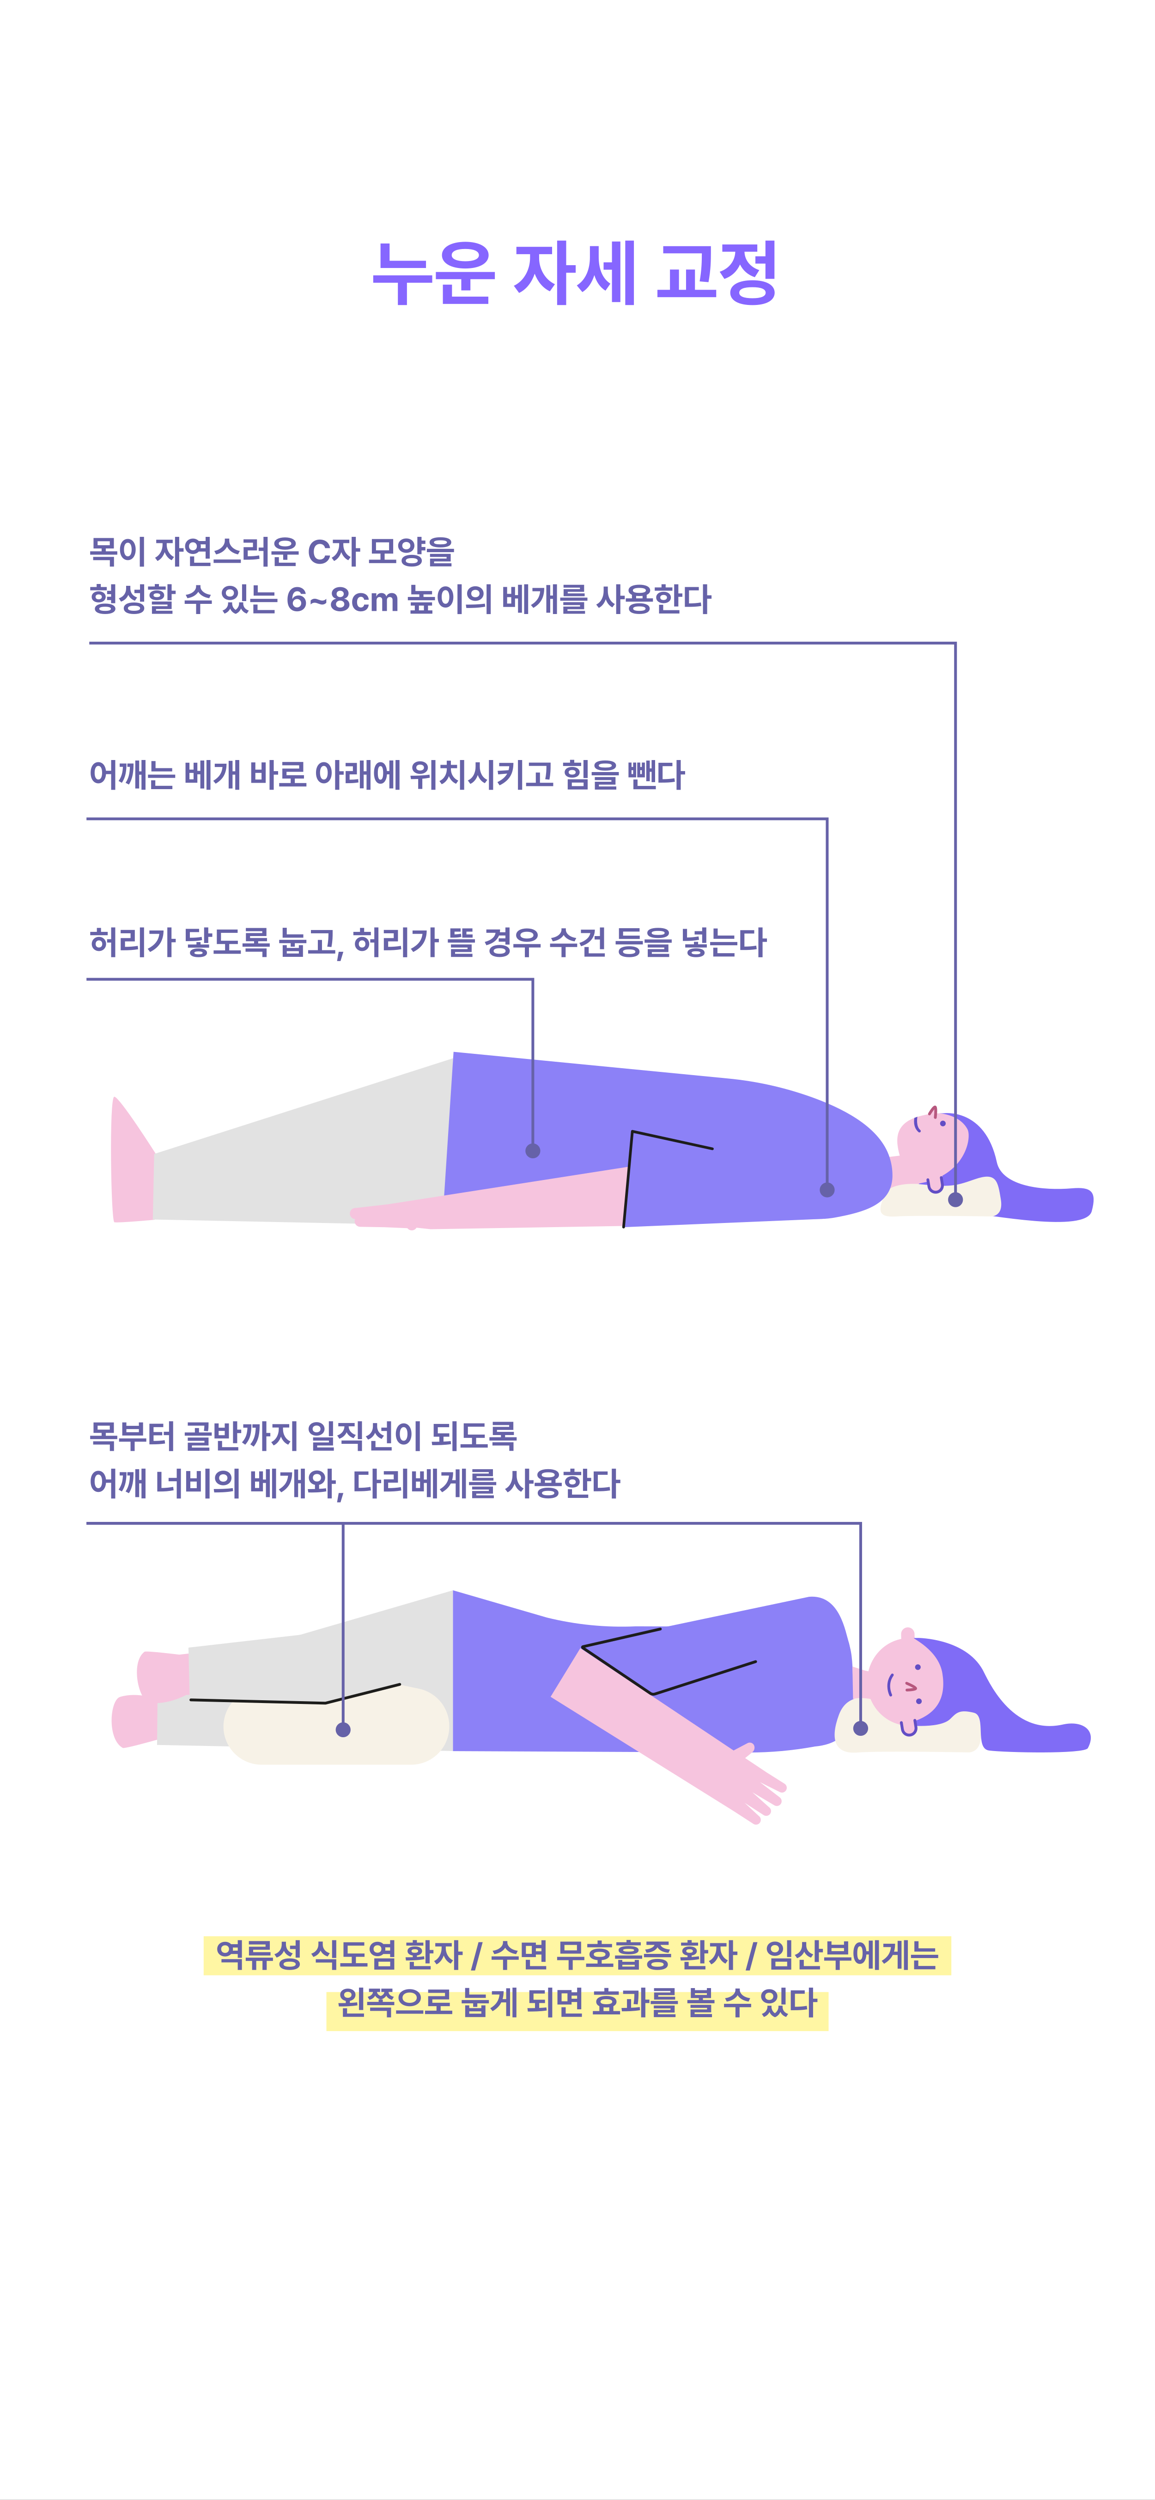 <svg width="414" height="896" viewBox="0 0 414 896" fill="none" xmlns="http://www.w3.org/2000/svg">
<rect x="0" y="0" width="414" height="896" fill="#333333" stroke="none"/>
<g clip-path="url(#clip0_639_13870)">
<rect width="414" height="896" fill="white"/>
<path d="M152.697 93.467H139.646V87.272H136.396V96.057H152.697V93.467ZM133.781 101.338H142.617V109.336H145.867V101.338H154.932V98.697H133.781V101.338ZM177.377 97.478H156.227V100.068H165.342V104.08H168.617V100.068H177.377V97.478ZM158.41 91.461C158.41 94.406 161.762 96.234 166.789 96.234C171.791 96.234 175.13 94.406 175.143 91.461C175.13 88.528 171.791 86.688 166.789 86.662C161.762 86.688 158.41 88.528 158.41 91.461ZM158.74 108.93H175.041V106.314H162.016V102.023H158.74V108.93ZM161.914 91.461C161.901 89.988 163.806 89.227 166.789 89.227C169.772 89.227 171.664 89.988 171.664 91.461C171.664 92.87 169.772 93.632 166.789 93.644C163.806 93.632 161.901 92.87 161.914 91.461ZM193.246 92.527V91.106H197.893V88.465H185.096V91.106H189.996V92.527C189.971 96.349 188.028 100.64 184.182 102.43L186.061 104.994C188.727 103.737 190.631 101.147 191.659 98.101C192.7 100.868 194.528 103.229 197.105 104.41L198.908 101.871C195.112 100.106 193.233 96.044 193.246 92.527ZM199.695 109.336H202.945V97.758H206.348V95.041H202.945V86.231H199.695V109.336ZM214.6 92.045V88.211H211.451V92.197C211.451 96.107 210.182 100.183 206.754 102.303L208.734 104.689C210.829 103.42 212.213 101.224 213.038 98.608C213.774 100.97 215.031 102.976 217.037 104.182L218.789 101.668C215.628 99.649 214.587 95.79 214.6 92.045ZM216.352 96.666H219.348V108.27H222.369V86.561H219.348V94.025H216.352V96.666ZM224.121 109.336H227.219V86.231H224.121V109.336ZM254.818 88.236H237.73V90.801H251.568C251.556 93.48 251.53 96.615 250.781 100.855L253.955 101.135C254.806 96.476 254.806 93.314 254.818 90.496V88.236ZM235.648 106.518H256.723V103.877H249.105V96.615H245.906V103.877H243.367V96.615H240.143V103.877H235.648V106.518ZM277.594 86.231H274.369V91.867H270.764V94.482H274.369V99.941H277.594V86.231ZM257.967 97.402L259.643 99.967C262.385 99.027 264.238 97.136 265.254 94.787C266.257 96.856 268.021 98.532 270.561 99.357L272.16 96.818C268.567 95.625 266.917 92.908 266.854 90.217H271.449V87.627H258.906V90.217H263.553C263.477 93.111 261.75 96.133 257.967 97.402ZM261.75 104.918C261.75 107.724 264.771 109.361 269.697 109.361C274.636 109.361 277.657 107.724 277.67 104.918C277.657 102.112 274.636 100.462 269.697 100.449C264.771 100.462 261.75 102.112 261.75 104.918ZM264.975 104.918C264.975 103.585 266.638 102.925 269.697 102.938C272.77 102.925 274.433 103.585 274.445 104.918C274.433 106.238 272.77 106.898 269.697 106.898C266.638 106.898 264.975 106.238 264.975 104.918Z" fill="#8666FF"/>
<path d="M35.258 273.164C33.641 273.164 32.48 274.635 32.492 276.961C32.48 279.305 33.641 280.77 35.258 280.77C36.746 280.77 37.848 279.516 38.006 277.465H39.84V283.102H41.316V272.414H39.84V276.27H37.988C37.777 274.348 36.699 273.164 35.258 273.164ZM33.922 276.961C33.916 275.379 34.461 274.512 35.258 274.512C36.06 274.512 36.594 275.379 36.594 276.961C36.594 278.549 36.06 279.416 35.258 279.41C34.461 279.416 33.916 278.549 33.922 276.961ZM52.156 272.402H50.715V276.469H49.883V272.59H48.488V282.609H49.883V277.676H50.715V283.066H52.156V272.402ZM42.512 279.914L43.684 280.582C45.043 278.549 45.33 276.264 45.336 273.656H42.898V274.852H44.059C43.971 276.832 43.596 278.355 42.512 279.914ZM45.02 280.57L46.203 281.203C47.633 278.994 47.861 276.363 47.867 273.656H45.652V274.852H46.56C46.502 276.996 46.203 278.812 45.02 280.57ZM61.719 275.32H55.754V272.789H54.266V276.492H61.719V275.32ZM53.047 278.812H62.809V277.641H53.047V278.812ZM54.172 282.844H61.789V281.648H55.672V279.68H54.172V282.844ZM67.906 273.375H66.5V280.547H70.742V277.523H71.809V282.609H73.215V272.59H71.809V276.305H70.742V273.375H69.383V275.848H67.906V273.375ZM67.906 279.328V277.031H69.383V279.328H67.906ZM74.012 283.078H75.441V272.414H74.012V283.078ZM85.766 272.414H84.324V276.457H83.352V272.695H81.957V282.609H83.352V277.652H84.324V283.078H85.766V272.414ZM76.438 279.855L77.305 280.887C80.311 279.141 81.201 276.703 81.207 273.727H76.977V274.922H79.748C79.549 277.014 78.611 278.578 76.438 279.855ZM98.117 272.414H96.617V283.078H98.117V277.652H99.688V276.398H98.117V272.414ZM90.043 280.605H95.234V273.258H93.746V275.859H91.531V273.258H90.043V280.605ZM91.531 279.398V277.02H93.746V279.398H91.531ZM109.836 280.664H105.676V279.059H108.957V277.84H102.699V276.645H108.711V273.105H101.188V274.301H107.234V275.473H101.199V279.059H104.188V280.664H100.074V281.895H109.836V280.664ZM116.082 273.164C114.447 273.164 113.264 274.635 113.27 276.961C113.264 279.305 114.447 280.77 116.082 280.77C117.711 280.77 118.889 279.305 118.895 276.961C118.889 274.635 117.711 273.164 116.082 273.164ZM114.711 276.961C114.711 275.379 115.268 274.512 116.082 274.512C116.914 274.512 117.459 275.379 117.465 276.961C117.459 278.549 116.914 279.416 116.082 279.41C115.268 279.416 114.711 278.549 114.711 276.961ZM120.125 283.078H121.625V277.676H123.195V276.434H121.625V272.414H120.125V283.078ZM127.93 273.445H123.875V274.652H126.488V276.363H123.887V280.711H124.625C125.943 280.711 127.098 280.676 128.492 280.441L128.387 279.246C127.291 279.416 126.33 279.457 125.316 279.469V277.559H127.93V273.445ZM128.984 282.562H130.355V277.652H131.387V283.078H132.805V272.414H131.387V276.445H130.355V272.59H128.984V282.562ZM143.199 272.414H141.77V283.078H143.199V272.414ZM134.047 277.031C134.047 279.428 134.955 280.91 136.367 280.91C137.68 280.91 138.576 279.639 138.705 277.547H139.566V282.586H140.973V272.566H139.566V276.363H138.693C138.529 274.371 137.65 273.17 136.367 273.176C134.955 273.17 134.047 274.646 134.047 277.031ZM135.43 277.031C135.418 275.396 135.77 274.582 136.367 274.582C136.982 274.582 137.346 275.396 137.34 277.031C137.346 278.672 136.982 279.48 136.367 279.469C135.77 279.48 135.418 278.672 135.43 277.031ZM150.57 272.859C148.947 272.848 147.764 273.779 147.77 275.121C147.764 276.451 148.947 277.395 150.57 277.383C152.199 277.395 153.383 276.451 153.383 275.121C153.383 273.779 152.199 272.848 150.57 272.859ZM147.113 278.039L147.301 279.258C148.068 279.246 148.953 279.24 149.891 279.199V282.762H151.379V279.111C152.27 279.041 153.172 278.93 154.051 278.754L153.957 277.652C151.684 277.998 149.006 278.033 147.113 278.039ZM149.211 275.121C149.205 274.441 149.773 274.049 150.57 274.055C151.391 274.049 151.965 274.441 151.965 275.121C151.965 275.789 151.391 276.176 150.57 276.164C149.773 276.176 149.205 275.789 149.211 275.121ZM154.602 283.078H156.078V272.426H154.602V283.078ZM166.379 272.414H164.879V283.078H166.379V272.414ZM157.52 279.938L158.316 281.086C159.559 280.564 160.432 279.475 160.906 278.18C161.393 279.404 162.26 280.424 163.473 280.922L164.281 279.773C162.506 279.041 161.633 277.301 161.633 275.754V275.344H163.848V274.148H161.621V272.648H160.133V274.148H157.871V275.344H160.145V275.754C160.139 277.377 159.271 279.17 157.52 279.938ZM171.98 274.828V273.234H170.469V274.828C170.463 276.896 169.555 278.941 167.691 279.727L168.594 280.969C169.895 280.377 170.768 279.217 171.248 277.775C171.734 279.094 172.578 280.16 173.797 280.711L174.676 279.516C172.865 278.748 171.975 276.785 171.98 274.828ZM175.25 283.102H176.762V272.414H175.25V283.102ZM184.027 273.434H178.93V274.629H182.533C182.486 275.133 182.41 275.613 182.281 276.059L178.379 276.293L178.566 277.559L181.801 277.271C181.156 278.467 180.055 279.463 178.297 280.336L179.082 281.484C183.113 279.51 184.016 276.715 184.027 273.434ZM185.656 283.078H187.168V272.414H185.656V283.078ZM197.363 273.34H189.582V274.523H195.863C195.857 275.777 195.84 277.277 195.43 279.293L196.93 279.445C197.357 277.184 197.357 275.684 197.363 274.348V273.34ZM188.574 281.777H198.301V280.559H193.543V276.891H192.055V280.559H188.574V281.777ZM210.641 272.414H209.141V278.859H210.641V272.414ZM201.828 274.559H208.309V273.363H205.836V272.332H204.324V273.363H201.828V274.559ZM202.402 276.797C202.396 277.975 203.48 278.725 205.086 278.73C206.691 278.725 207.764 277.975 207.77 276.797C207.764 275.643 206.697 274.887 205.086 274.887C203.475 274.887 202.396 275.643 202.402 276.797ZM203.492 282.961H210.641V279.316H203.492V282.961ZM203.832 276.797C203.826 276.264 204.312 275.988 205.086 275.988C205.848 275.988 206.328 276.264 206.34 276.797C206.328 277.342 205.848 277.623 205.086 277.629C204.312 277.623 203.826 277.342 203.832 276.797ZM204.969 281.766V280.488H209.176V281.766H204.969ZM216.945 272.566C214.484 272.566 213.055 273.211 213.055 274.383C213.055 275.572 214.484 276.211 216.945 276.211C219.4 276.211 220.818 275.572 220.824 274.383C220.818 273.211 219.4 272.566 216.945 272.566ZM212.082 277.898H221.809V276.715H212.082V277.898ZM213.207 279.609H219.148V280.195H213.219V283.008H220.906V281.883H214.684V281.238H220.625V278.52H213.207V279.609ZM214.625 274.383C214.619 273.908 215.381 273.656 216.945 273.656C218.521 273.656 219.277 273.908 219.277 274.383C219.277 274.904 218.521 275.109 216.945 275.109C215.381 275.109 214.619 274.904 214.625 274.383ZM226.367 273.316H225.277V278.625H228.02V273.316H226.941V274.91H226.367V273.316ZM226.367 277.441V276.059H226.941V277.441H226.367ZM227.035 282.891H235.074V281.695H228.523V279.387H227.035V282.891ZM228.418 278.625H231.148V273.316H230.059V274.91H229.496V273.316H228.418V278.625ZM229.496 277.441V276.059H230.059V277.441H229.496ZM231.652 280.008H232.906V276.633H233.562V280.336H234.816V272.426H233.562V275.414H232.906V272.613H231.652V280.008ZM244.004 272.414H242.504V283.102H244.004V277.594H245.574V276.375H244.004V272.414ZM236.012 280.512H236.914C238.795 280.518 240.248 280.477 241.906 280.195L241.742 278.941C240.324 279.188 239.047 279.27 237.5 279.281V274.605H241.016V273.398H236.012V280.512Z" fill="#6662A8"/>
<path d="M38.609 334.008H36.207V332.578H34.719V334.008H32.34V335.203H38.609V334.008ZM32.891 338.344C32.891 339.797 33.992 340.881 35.469 340.887C36.94 340.881 38.023 339.797 38.035 338.344C38.023 336.873 36.94 335.795 35.469 335.801C33.992 335.795 32.891 336.873 32.891 338.344ZM34.285 338.344C34.279 337.553 34.789 337.061 35.469 337.055C36.148 337.061 36.658 337.553 36.652 338.344C36.658 339.146 36.148 339.621 35.469 339.609C34.789 339.621 34.279 339.146 34.285 338.344ZM38.387 337.84H39.84V343.078H41.316V332.414H39.84V336.633H38.387V337.84ZM51.629 332.414H50.141V343.102H51.629V332.414ZM43.25 334.512H46.801V336.234H43.262V340.605H44.223C46.168 340.605 47.756 340.541 49.508 340.23L49.379 339.023C47.815 339.281 46.438 339.363 44.809 339.375V337.418H48.324V333.305H43.25V334.512ZM61.473 332.414H59.973V343.055H61.473V337.734H62.984V336.504H61.473V332.414ZM52.941 340.066L53.785 341.215C57.371 339.451 58.613 336.691 58.625 333.504H53.551V334.723H57.107C56.826 337.102 55.467 338.801 52.941 340.066ZM71.363 332.918H66.57V337.324H67.461C69.758 337.324 71.059 337.242 72.441 336.949L72.289 335.789C71.041 336.029 69.916 336.105 68.059 336.117V334.09H71.363V332.918ZM67.367 339.668H74.949V338.531H71.891V337.664H70.414V338.531H67.367V339.668ZM68.094 341.52C68.094 342.516 69.248 343.084 71.152 343.078C73.051 343.084 74.193 342.516 74.199 341.52C74.193 340.512 73.051 339.943 71.152 339.938C69.248 339.943 68.094 340.512 68.094 341.52ZM69.676 341.52C69.664 341.168 70.197 341.004 71.152 341.004C72.107 341.004 72.623 341.168 72.629 341.52C72.623 341.895 72.107 342.041 71.152 342.035C70.197 342.041 69.664 341.895 69.676 341.52ZM73.156 338.004H74.656V335.789H76.098V334.559H74.656V332.414H73.156V338.004ZM85.262 337.184H79.215V334.359H85.18V333.164H77.715V338.367H80.68V340.641H76.566V341.859H86.328V340.641H82.168V338.367H85.262V337.184ZM96.688 338.133H92.551V337.359H95.703V336.211H89.633V335.508H95.504V332.613H88.121V333.773H94.004V334.43H88.144V337.359H91.062V338.133H86.926V339.328H96.688V338.133ZM88.016 341.109H94.051V343.031H95.562V339.938H88.016V341.109ZM102.793 338.766H101.328V342.961H108.594V338.766H107.117V339.762H102.793V338.766ZM100.074 338.051H104.188V339.316H105.676V338.051H109.824V336.855H100.074V338.051ZM101.305 336.094H108.723V334.898H102.793V332.531H101.305V336.094ZM102.793 341.754V340.91H107.117V341.754H102.793ZM119.234 333.34H111.453V334.523H117.734C117.729 335.777 117.711 337.277 117.301 339.293L118.801 339.445C119.229 337.184 119.229 335.684 119.234 334.348V333.34ZM110.445 341.777H120.172V340.559H115.414V336.891H113.926V340.559H110.445V341.777ZM123.066 341.133H121.402L120.816 344.473H122.059L123.066 341.133ZM132.934 334.008H130.531V332.578H129.043V334.008H126.664V335.203H132.934V334.008ZM127.215 338.344C127.215 339.797 128.316 340.881 129.793 340.887C131.264 340.881 132.348 339.797 132.359 338.344C132.348 336.873 131.264 335.795 129.793 335.801C128.316 335.795 127.215 336.873 127.215 338.344ZM128.609 338.344C128.604 337.553 129.113 337.061 129.793 337.055C130.473 337.061 130.982 337.553 130.977 338.344C130.982 339.146 130.473 339.621 129.793 339.609C129.113 339.621 128.604 339.146 128.609 338.344ZM132.711 337.84H134.164V343.078H135.641V332.414H134.164V336.633H132.711V337.84ZM145.953 332.414H144.465V343.102H145.953V332.414ZM137.574 334.512H141.125V336.234H137.586V340.605H138.547C140.492 340.605 142.08 340.541 143.832 340.23L143.703 339.023C142.139 339.281 140.762 339.363 139.133 339.375V337.418H142.648V333.305H137.574V334.512ZM155.797 332.414H154.297V343.055H155.797V337.734H157.309V336.504H155.797V332.414ZM147.266 340.066L148.109 341.215C151.695 339.451 152.938 336.691 152.949 333.504H147.875V334.723H151.432C151.15 337.102 149.791 338.801 147.266 340.066ZM169.402 334.922H167.188V333.926H169.344V332.754H165.699V336.07H169.402V334.922ZM160.52 337.852H170.246V336.656H160.52V337.852ZM161.422 336.07H162.09C163.326 336.076 164.275 336.029 165.359 335.801L165.219 334.664C164.428 334.828 163.73 334.893 162.922 334.91V333.926H165.102V332.754H161.422V336.07ZM161.645 339.609H167.586V340.184H161.656V342.996H169.344V341.859H163.121V341.227H169.062V338.508H161.645V339.609ZM182.645 332.426H181.156V334.137H179.17C179.223 333.82 179.246 333.486 179.246 333.141H174.324V334.336H177.617C177.406 335.801 176.199 336.979 173.75 337.617L174.336 338.801C176.68 338.162 178.197 336.996 178.865 335.309H181.156V336.328H178.754V337.523H181.156V338.566H182.645V332.426ZM175.449 340.852C175.443 342.188 176.902 343.031 179.094 343.031C181.256 343.031 182.721 342.188 182.727 340.852C182.721 339.533 181.256 338.701 179.094 338.695C176.902 338.701 175.443 339.533 175.449 340.852ZM176.938 340.852C176.938 340.195 177.74 339.855 179.094 339.867C180.418 339.855 181.221 340.195 181.227 340.852C181.221 341.514 180.418 341.848 179.094 341.848C177.74 341.848 176.938 341.514 176.938 340.852ZM193.777 338.379H184.016V339.598H188.129V343.09H189.605V339.598H193.777V338.379ZM185 335.191C184.994 336.639 186.576 337.57 188.867 337.57C191.158 337.57 192.758 336.639 192.758 335.191C192.758 333.709 191.158 332.771 188.867 332.766C186.576 332.771 184.994 333.709 185 335.191ZM186.535 335.191C186.529 334.4 187.438 333.967 188.867 333.961C190.309 333.967 191.211 334.4 191.211 335.191C191.211 335.953 190.309 336.381 188.867 336.387C187.438 336.381 186.529 335.953 186.535 335.191ZM202.824 333.246V332.73H201.254V333.246C201.248 334.506 199.965 335.895 197.539 336.199L198.137 337.406C199.977 337.137 201.336 336.27 202.039 335.121C202.736 336.275 204.102 337.137 205.965 337.406L206.551 336.199C204.107 335.895 202.818 334.506 202.824 333.246ZM197.164 339.434H201.266V343.078H202.742V339.434H206.891V338.215H197.164V339.434ZM216.523 332.426H215.035V335.508H213.125V336.738H215.035V340.219H216.523V332.426ZM207.676 337.969L208.285 339.152C211.402 338.186 213.219 336.07 213.219 333.211H208.227V334.43H211.59C211.314 336 209.885 337.277 207.676 337.969ZM209.492 342.891H216.793V341.695H211.016V339.434H209.492V342.891ZM230.422 337.289H220.672V338.508H230.422V337.289ZM221.785 341.109C221.785 342.369 223.191 343.084 225.523 343.078C227.838 343.084 229.227 342.369 229.238 341.109C229.227 339.855 227.838 339.146 225.523 339.152C223.191 339.146 221.785 339.855 221.785 341.109ZM221.855 336.539H229.309V335.355H223.344V333.902H229.25V332.695H221.855V336.539ZM223.309 341.109C223.303 340.57 224.047 340.289 225.523 340.289C226.971 340.289 227.732 340.57 227.738 341.109C227.732 341.672 226.971 341.941 225.523 341.941C224.047 341.941 223.303 341.672 223.309 341.109ZM235.906 332.566C233.445 332.566 232.016 333.211 232.016 334.383C232.016 335.572 233.445 336.211 235.906 336.211C238.361 336.211 239.779 335.572 239.785 334.383C239.779 333.211 238.361 332.566 235.906 332.566ZM231.043 337.898H240.77V336.715H231.043V337.898ZM232.168 339.609H238.109V340.195H232.18V343.008H239.867V341.883H233.645V341.238H239.586V338.52H232.168V339.609ZM233.586 334.383C233.58 333.908 234.342 333.656 235.906 333.656C237.482 333.656 238.238 333.908 238.238 334.383C238.238 334.904 237.482 335.109 235.906 335.109C234.342 335.109 233.58 334.904 233.586 334.383ZM246.266 332.93H244.766V337.254H245.668C247.227 337.26 248.82 337.178 250.555 336.855L250.391 335.637C248.943 335.906 247.578 336.006 246.266 336.029V332.93ZM245.621 339.609H253.355V338.461H250.238V337.57H248.738V338.461H245.621V339.609ZM246.406 341.484C246.406 342.504 247.602 343.084 249.477 343.078C251.387 343.084 252.559 342.504 252.559 341.484C252.559 340.471 251.387 339.902 249.477 339.891C247.602 339.902 246.406 340.471 246.406 341.484ZM247.895 341.484C247.889 341.121 248.451 340.957 249.477 340.957C250.502 340.957 251.053 341.121 251.059 341.484C251.053 341.854 250.502 342.035 249.477 342.035C248.451 342.035 247.889 341.854 247.895 341.484ZM248.984 334.945H251.68V337.957H253.168V332.414H251.68V333.75H248.984V334.945ZM263.211 335.32H257.246V332.789H255.758V336.492H263.211V335.32ZM254.539 338.812H264.301V337.641H254.539V338.812ZM255.664 342.844H263.281V341.648H257.164V339.68H255.664V342.844ZM273.336 332.414H271.836V343.102H273.336V337.594H274.906V336.375H273.336V332.414ZM265.344 340.512H266.246C268.127 340.518 269.58 340.477 271.238 340.195L271.074 338.941C269.656 339.188 268.379 339.27 266.832 339.281V334.605H270.348V333.398H265.344V340.512Z" fill="#6662A8"/>
<path d="M40.812 192.836H33.523V196.586H36.418V197.605H32.316V198.812H42.043V197.605H37.918V196.586H40.812V192.836ZM33.395 200.77H39.371V203.078H40.859V199.598H33.395V200.77ZM34.988 195.414V193.996H39.348V195.414H34.988ZM51.617 192.414H50.105V203.102H51.617V192.414ZM43.004 196.961C42.998 199.305 44.188 200.77 45.828 200.77C47.434 200.77 48.629 199.305 48.629 196.961C48.629 194.635 47.434 193.164 45.828 193.164C44.188 193.164 42.998 194.635 43.004 196.961ZM44.445 196.961C44.44 195.379 44.996 194.512 45.828 194.512C46.637 194.512 47.182 195.379 47.188 196.961C47.182 198.549 46.637 199.416 45.828 199.41C44.996 199.416 44.44 198.549 44.445 196.961ZM59.762 195.32V194.664H61.906V193.445H56V194.664H58.262V195.32C58.25 197.084 57.353 199.064 55.578 199.891L56.445 201.074C57.676 200.494 58.555 199.299 59.029 197.893C59.51 199.17 60.353 200.26 61.543 200.805L62.375 199.633C60.623 198.818 59.756 196.943 59.762 195.32ZM62.738 203.078H64.238V197.734H65.809V196.48H64.238V192.414H62.738V203.078ZM75.184 192.426H73.695V193.914H71.252C70.736 193.369 69.998 193.041 69.172 193.035C67.555 193.041 66.324 194.207 66.336 195.812C66.324 197.395 67.555 198.566 69.172 198.566C70.004 198.566 70.742 198.232 71.258 197.688H73.695V200.219H75.184V192.426ZM67.754 195.812C67.748 194.91 68.34 194.371 69.172 194.371C69.957 194.371 70.561 194.91 70.566 195.812C70.561 196.703 69.957 197.242 69.172 197.242C68.34 197.242 67.748 196.703 67.754 195.812ZM68.106 202.891H75.441V201.695H69.606V199.434H68.106V202.891ZM71.897 195.109H73.695V196.492H71.902C71.955 196.275 71.984 196.047 71.984 195.812C71.984 195.566 71.955 195.332 71.897 195.109ZM82.18 193.82V193.047H80.586V193.82C80.574 195.367 79.186 197.043 76.812 197.465L77.457 198.707C79.303 198.332 80.686 197.277 81.389 195.924C82.08 197.289 83.457 198.338 85.32 198.707L85.977 197.465C83.562 197.055 82.174 195.385 82.18 193.82ZM76.566 201.766H86.328V200.535H76.566V201.766ZM95.926 192.414H94.438V196.258H92.715V197.477H94.438V203.102H95.926V192.414ZM87.289 194.512H90.664V196.117H87.312V200.617H88.191C89.978 200.623 91.426 200.564 93.008 200.301L92.891 199.082C91.514 199.322 90.272 199.375 88.801 199.387V197.301H92.117V193.305H87.289V194.512ZM107.059 197.605H97.297V198.801H101.504V200.652H103.016V198.801H107.059V197.605ZM98.305 194.828C98.305 196.188 99.852 197.031 102.172 197.031C104.48 197.031 106.021 196.188 106.027 194.828C106.021 193.475 104.48 192.625 102.172 192.613C99.852 192.625 98.305 193.475 98.305 194.828ZM98.457 202.891H105.98V201.684H99.969V199.703H98.457V202.891ZM99.922 194.828C99.916 194.148 100.795 193.797 102.172 193.797C103.549 193.797 104.422 194.148 104.422 194.828C104.422 195.479 103.549 195.83 102.172 195.836C100.795 195.83 99.916 195.479 99.922 194.828ZM116.516 196.469H118.297C118.062 194.518 116.586 193.398 114.629 193.398C112.391 193.398 110.68 194.986 110.68 197.758C110.68 200.518 112.361 202.117 114.629 202.117C116.785 202.117 118.104 200.688 118.297 199.117L116.516 199.105C116.346 200.025 115.619 200.553 114.652 200.559C113.357 200.553 112.473 199.586 112.473 197.758C112.473 195.971 113.346 194.963 114.664 194.957C115.654 194.963 116.375 195.531 116.516 196.469ZM123.066 195.32V194.664H125.211V193.445H119.305V194.664H121.566V195.32C121.555 197.084 120.658 199.064 118.883 199.891L119.75 201.074C120.98 200.494 121.859 199.299 122.334 197.893C122.814 199.17 123.658 200.26 124.848 200.805L125.68 199.633C123.928 198.818 123.061 196.943 123.066 195.32ZM126.043 203.078H127.543V197.734H129.113V196.48H127.543V192.414H126.043V203.078ZM142.027 200.605H137.867V198.426H140.938V193.199H133.297V198.426H136.379V200.605H132.266V201.836H142.027V200.605ZM134.773 197.254V194.395H139.461V197.254H134.773ZM152.48 193.738H151.098V192.414H149.598V198.648H151.098V197.289H152.48V196.059H151.098V194.957H152.48V193.738ZM142.707 195.578C142.701 197.084 143.967 198.162 145.637 198.156C147.289 198.162 148.543 197.084 148.543 195.578C148.543 194.061 147.289 192.994 145.637 193C143.967 192.994 142.701 194.061 142.707 195.578ZM143.949 200.98C143.943 202.293 145.373 203.084 147.605 203.078C149.797 203.084 151.197 202.293 151.203 200.98C151.197 199.65 149.797 198.865 147.605 198.859C145.373 198.865 143.943 199.65 143.949 200.98ZM144.184 195.578C144.172 194.758 144.799 194.248 145.637 194.254C146.457 194.248 147.084 194.758 147.09 195.578C147.084 196.41 146.457 196.896 145.637 196.902C144.799 196.896 144.172 196.41 144.184 195.578ZM145.449 200.98C145.438 200.359 146.205 200.049 147.605 200.043C148.988 200.049 149.727 200.359 149.727 200.98C149.727 201.607 148.988 201.895 147.605 201.895C146.205 201.895 145.438 201.607 145.449 200.98ZM157.871 192.566C155.41 192.566 153.98 193.211 153.98 194.383C153.98 195.572 155.41 196.211 157.871 196.211C160.326 196.211 161.744 195.572 161.75 194.383C161.744 193.211 160.326 192.566 157.871 192.566ZM153.008 197.898H162.734V196.715H153.008V197.898ZM154.133 199.609H160.074V200.195H154.145V203.008H161.832V201.883H155.609V201.238H161.551V198.52H154.133V199.609ZM155.551 194.383C155.545 193.908 156.307 193.656 157.871 193.656C159.447 193.656 160.203 193.908 160.203 194.383C160.203 194.904 159.447 195.109 157.871 195.109C156.307 195.109 155.545 194.904 155.551 194.383ZM38.27 210.398H36.125V209.32H34.637V210.398H32.34V211.582H38.27V210.398ZM32.867 213.938C32.855 215.133 33.893 215.924 35.363 215.918C36.828 215.924 37.883 215.133 37.895 213.938C37.883 212.754 36.828 211.939 35.363 211.934C33.893 211.939 32.855 212.754 32.867 213.938ZM34.004 218.215C33.998 219.375 35.404 220.084 37.684 220.078C39.951 220.084 41.357 219.375 41.363 218.215C41.357 217.031 39.951 216.334 37.684 216.34C35.404 216.334 33.998 217.031 34.004 218.215ZM34.262 213.938C34.256 213.369 34.69 213.053 35.363 213.047C36.031 213.053 36.5 213.369 36.5 213.938C36.5 214.512 36.031 214.816 35.363 214.816C34.69 214.816 34.256 214.512 34.262 213.938ZM35.574 218.215C35.574 217.705 36.318 217.477 37.684 217.465C39.02 217.477 39.758 217.705 39.758 218.215C39.758 218.701 39.02 218.953 37.684 218.953C36.318 218.953 35.574 218.701 35.574 218.215ZM38.363 215.086H39.816V216.211H41.305V209.414H39.816V211.758H38.387V212.953H39.816V213.891H38.363V215.086ZM46.719 210.867V209.965H45.207V210.938C45.201 212.426 44.416 213.855 42.594 214.441L43.379 215.637C44.662 215.203 45.523 214.33 45.992 213.217C46.443 214.178 47.223 214.91 48.371 215.309L49.156 214.137C47.445 213.609 46.713 212.291 46.719 210.867ZM44.363 218.016C44.363 219.334 45.758 220.084 48.031 220.078C50.31 220.084 51.705 219.334 51.711 218.016C51.705 216.703 50.31 215.936 48.031 215.941C45.758 215.936 44.363 216.703 44.363 218.016ZM45.852 218.016C45.852 217.406 46.619 217.102 48.031 217.102C49.449 217.102 50.217 217.406 50.223 218.016C50.217 218.607 49.449 218.918 48.031 218.918C46.619 218.918 45.852 218.607 45.852 218.016ZM48.184 212.59H50.188V215.66H51.676V209.414H50.188V211.371H48.184V212.59ZM61.52 209.391H60.02V215.168H61.52V212.906H62.961V211.711H61.52V209.391ZM53.059 211.348H59.387V210.211H56.973V209.344H55.484V210.211H53.059V211.348ZM53.574 213.352C53.574 214.441 54.635 215.092 56.223 215.098C57.822 215.092 58.848 214.441 58.848 213.352C58.848 212.285 57.822 211.611 56.223 211.605C54.635 211.611 53.574 212.285 53.574 213.352ZM54.441 216.68H60.031V217.277H54.465V220.008H61.824V218.906H55.93V218.297H61.52V215.602H54.441V216.68ZM55.039 213.352C55.033 212.9 55.484 212.654 56.223 212.66C56.967 212.654 57.43 212.9 57.43 213.352C57.43 213.809 56.967 214.025 56.223 214.031C55.484 214.025 55.033 213.809 55.039 213.352ZM71.856 210.246V209.73H70.285V210.246C70.279 211.506 68.996 212.895 66.57 213.199L67.168 214.406C69.008 214.137 70.367 213.27 71.07 212.121C71.768 213.275 73.133 214.137 74.996 214.406L75.582 213.199C73.139 212.895 71.85 211.506 71.856 210.246ZM66.195 216.434H70.297V220.078H71.773V216.434H75.922V215.215H66.195V216.434ZM83.211 216.258V215.895H81.758V216.258C81.752 217.295 81.154 218.355 79.754 218.836L80.492 219.926C81.465 219.58 82.121 218.936 82.502 218.145C82.848 218.965 83.475 219.656 84.477 220.02C85.432 219.645 86.053 218.93 86.404 218.104C86.773 218.93 87.441 219.58 88.461 219.926L89.188 218.836C87.764 218.396 87.172 217.371 87.184 216.258V215.895H85.707V216.258C85.707 217.049 85.32 217.963 84.436 218.59C83.574 218.004 83.211 217.113 83.211 216.258ZM79.496 212.531C79.496 214.014 80.75 215.08 82.414 215.074C84.072 215.08 85.326 214.014 85.332 212.531C85.326 211.02 84.072 209.965 82.414 209.965C80.75 209.965 79.496 211.02 79.496 212.531ZM80.961 212.531C80.949 211.705 81.559 211.219 82.414 211.219C83.246 211.219 83.85 211.705 83.856 212.531C83.85 213.334 83.246 213.838 82.414 213.832C81.559 213.838 80.949 213.334 80.961 212.531ZM86.762 215.449H88.262V209.426H86.762V215.449ZM98.363 212.32H92.398V209.789H90.91V213.492H98.363V212.32ZM89.691 215.812H99.453V214.641H89.691V215.812ZM90.816 219.844H98.434V218.648H92.316V216.68H90.816V219.844ZM106.473 219.117C108.389 219.123 109.689 217.887 109.684 216.164C109.689 214.564 108.553 213.422 107.023 213.422C106.086 213.422 105.248 213.861 104.855 214.617H104.773C104.785 212.947 105.389 211.91 106.543 211.91C107.229 211.91 107.715 212.279 107.855 212.871H109.59C109.42 211.477 108.248 210.398 106.543 210.398C104.422 210.398 103.057 212.092 103.051 214.957C103.045 218.062 104.721 219.111 106.473 219.117ZM104.949 216.211C104.961 215.385 105.617 214.705 106.484 214.699C107.346 214.705 107.973 215.361 107.973 216.211C107.973 217.066 107.334 217.729 106.461 217.723C105.594 217.729 104.961 217.043 104.949 216.211ZM111.348 215.238V216.668C111.734 216.246 112.221 216.029 112.766 216.023C113.727 216.029 114.547 216.691 115.508 216.691C116.059 216.691 116.562 216.469 116.961 216.047V214.617C116.574 215.045 116.088 215.262 115.543 215.262C114.576 215.262 113.762 214.6 112.801 214.594C112.25 214.6 111.746 214.816 111.348 215.238ZM121.93 219.117C123.863 219.117 125.258 218.098 125.258 216.715C125.258 215.648 124.426 214.781 123.395 214.617V214.559C124.285 214.383 124.936 213.615 124.941 212.684C124.936 211.365 123.664 210.398 121.93 210.398C120.195 210.398 118.924 211.365 118.93 212.684C118.924 213.615 119.557 214.383 120.477 214.559V214.617C119.422 214.781 118.602 215.648 118.602 216.715C118.602 218.098 119.99 219.117 121.93 219.117ZM120.441 216.539C120.436 215.801 121.068 215.268 121.93 215.262C122.791 215.268 123.424 215.807 123.418 216.539C123.424 217.266 122.826 217.775 121.93 217.77C121.033 217.775 120.436 217.266 120.441 216.539ZM120.652 212.859C120.646 212.197 121.168 211.734 121.93 211.734C122.686 211.734 123.213 212.197 123.219 212.859C123.213 213.539 122.674 214.014 121.93 214.02C121.18 214.014 120.646 213.539 120.652 212.859ZM129.336 219.129C131.023 219.123 132.084 218.133 132.16 216.691H130.531C130.42 217.365 129.969 217.746 129.359 217.746C128.516 217.746 127.977 217.043 127.977 215.812C127.977 214.605 128.527 213.908 129.359 213.902C130.016 213.908 130.426 214.342 130.531 214.969H132.16C132.09 213.51 130.977 212.555 129.336 212.555C127.408 212.555 126.213 213.891 126.219 215.836C126.213 217.775 127.385 219.123 129.336 219.129ZM133.238 219H134.973V215.18C134.967 214.459 135.424 213.984 136.016 213.984C136.607 213.984 137.006 214.389 137 215.016V219H138.688V215.109C138.682 214.436 139.068 213.984 139.719 213.984C140.287 213.984 140.721 214.336 140.715 215.062V219H142.449V214.723C142.449 213.334 141.623 212.555 140.445 212.555C139.514 212.555 138.787 213.029 138.523 213.75H138.465C138.254 213.018 137.604 212.555 136.73 212.555C135.875 212.555 135.23 213.006 134.961 213.75H134.891V212.637H133.238V219ZM154.871 211.84H148.906V209.613H147.418V213.035H150.301V213.961H146.188V215.145H155.914V213.961H151.801V213.035H154.871V211.84ZM147.137 219.961H154.988V218.766H153.418V217.055H154.871V215.895H147.23V217.055H148.684V218.766H147.137V219.961ZM150.16 218.766V217.055H151.941V218.766H150.16ZM165.488 209.414H163.977V220.102H165.488V209.414ZM156.875 213.961C156.869 216.305 158.059 217.77 159.699 217.77C161.305 217.77 162.5 216.305 162.5 213.961C162.5 211.635 161.305 210.164 159.699 210.164C158.059 210.164 156.869 211.635 156.875 213.961ZM158.316 213.961C158.311 212.379 158.867 211.512 159.699 211.512C160.508 211.512 161.053 212.379 161.059 213.961C161.053 215.549 160.508 216.416 159.699 216.41C158.867 216.416 158.311 215.549 158.316 213.961ZM170.387 210.129C168.705 210.123 167.416 211.213 167.422 212.742C167.416 214.277 168.705 215.361 170.387 215.367C172.08 215.361 173.334 214.277 173.34 212.742C173.334 211.213 172.08 210.123 170.387 210.129ZM166.977 216.703L167.152 217.922C169.016 217.922 171.547 217.904 173.914 217.441L173.797 216.363C171.518 216.686 168.881 216.709 166.977 216.703ZM168.91 212.742C168.904 211.91 169.543 211.418 170.387 211.418C171.236 211.418 171.881 211.91 171.887 212.742C171.881 213.586 171.236 214.072 170.387 214.066C169.543 214.072 168.904 213.586 168.91 212.742ZM174.406 220.102H175.895V209.414H174.406V220.102ZM181.777 210.375H180.371V217.547H184.613V214.523H185.68V219.609H187.086V209.59H185.68V213.305H184.613V210.375H183.254V212.848H181.777V210.375ZM181.777 216.328V214.031H183.254V216.328H181.777ZM187.883 220.078H189.312V209.414H187.883V220.078ZM199.637 209.414H198.195V213.457H197.223V209.695H195.828V219.609H197.223V214.652H198.195V220.078H199.637V209.414ZM190.309 216.855L191.176 217.887C194.182 216.141 195.072 213.703 195.078 210.727H190.848V211.922H193.619C193.42 214.014 192.482 215.578 190.309 216.855ZM210.559 214.195H200.797V215.309H210.559V214.195ZM201.91 216.867H207.91V217.406H201.922V219.984H209.703V218.965H203.41V218.355H209.387V215.836H201.91V216.867ZM201.992 210.621H207.875V211.16H202.016V213.691H209.562V212.684H203.504V212.109H209.375V209.602H201.992V210.621ZM217.871 211.828V210.234H216.371V211.828C216.371 213.809 215.521 215.848 213.711 216.68L214.637 217.887C215.844 217.289 216.664 216.158 217.133 214.781C217.572 216.064 218.346 217.119 219.488 217.688L220.391 216.492C218.68 215.666 217.865 213.738 217.871 211.828ZM220.859 220.078H222.359V214.793H223.93V213.527H222.359V209.414H220.859V220.078ZM234.043 214.465H231.805V213.199C232.602 212.859 233.053 212.326 233.059 211.629C233.053 210.34 231.535 209.572 229.18 209.566C226.807 209.572 225.289 210.34 225.289 211.629C225.289 212.314 225.729 212.842 226.508 213.188V214.465H224.316V215.66H234.043V214.465ZM225.43 218.133C225.43 219.393 226.83 220.066 229.168 220.066C231.471 220.066 232.871 219.393 232.883 218.133C232.871 216.902 231.471 216.217 229.168 216.223C226.83 216.217 225.43 216.902 225.43 218.133ZM226.848 211.629C226.836 211.031 227.674 210.715 229.18 210.715C230.668 210.715 231.512 211.031 231.512 211.629C231.512 212.215 230.668 212.514 229.18 212.508C227.674 212.514 226.836 212.215 226.848 211.629ZM226.953 218.133C226.947 217.605 227.691 217.354 229.168 217.348C230.615 217.354 231.377 217.605 231.383 218.133C231.377 218.678 230.615 218.953 229.168 218.953C227.691 218.953 226.947 218.678 226.953 218.133ZM228.02 214.465V213.568C228.377 213.609 228.764 213.633 229.18 213.633C229.584 213.633 229.965 213.615 230.316 213.568V214.465H228.02ZM243.148 209.426H241.648V217.383H243.148V213.914H244.59V212.695H243.148V209.426ZM234.688 211.723H241.016V210.539H238.602V209.402H237.113V210.539H234.688V211.723ZM235.203 214.16C235.203 215.391 236.299 216.199 237.852 216.199C239.398 216.199 240.477 215.391 240.477 214.16C240.477 212.924 239.398 212.098 237.852 212.098C236.299 212.098 235.203 212.924 235.203 214.16ZM236.234 219.891H243.535V218.695H237.723V216.773H236.234V219.891ZM236.668 214.16C236.662 213.568 237.137 213.24 237.852 213.234C238.572 213.24 239.059 213.568 239.059 214.16C239.059 214.746 238.572 215.062 237.852 215.062C237.137 215.062 236.662 214.746 236.668 214.16ZM253.473 209.414H251.973V220.102H253.473V214.594H255.043V213.375H253.473V209.414ZM245.48 217.512H246.383C248.264 217.518 249.717 217.477 251.375 217.195L251.211 215.941C249.793 216.188 248.516 216.27 246.969 216.281V211.605H250.484V210.398H245.48V217.512Z" fill="#6662A8"/>
<path d="M40.812 509.836H33.523V513.586H36.418V514.605H32.316V515.812H42.043V514.605H37.918V513.586H40.812V509.836ZM33.395 517.77H39.371V520.078H40.859V516.598H33.395V517.77ZM34.988 512.414V510.996H39.348V512.414H34.988ZM52.438 515.566H42.676V516.738H46.789V520.078H48.266V516.738H52.438V515.566ZM43.824 514.535H51.277V509.824H49.777V511.055H45.301V509.824H43.824V514.535ZM45.301 513.34V512.227H49.777V513.34H45.301ZM62.059 509.414H60.582V513.176H58.707V514.383H60.582V520.102H62.059V509.414ZM53.551 517.688H54.395C56.223 517.682 57.617 517.629 59.176 517.395L59.023 516.199C57.705 516.404 56.522 516.457 55.039 516.469V514.453H58.145V513.281H55.039V511.512H58.531V510.305H53.551V517.688ZM74.75 509.812H67.309V510.984H73.256C73.244 511.506 73.209 512.109 73.086 512.871L74.562 512.988C74.744 511.934 74.744 511.084 74.75 510.445V509.812ZM66.219 514.582H75.898V513.422H71.328V511.852H69.852V513.422H66.219V514.582ZM67.297 516.434H73.273V517.09H67.309V519.996H75.043V518.848H68.797V518.098H74.75V515.25H67.297V516.434ZM85.027 509.426H83.527V517.277H85.027V513.656H86.469V512.426H85.027V509.426ZM76.883 515.578H82.051V510.176H80.551V511.723H78.371V510.176H76.883V515.578ZM78.113 519.891H85.414V518.695H79.602V516.469H78.113V519.891ZM78.371 514.406V512.871H80.551V514.406H78.371ZM95.481 509.414H93.981V520.078H95.481V514.828H96.898V513.598H95.481V509.414ZM86.727 516.984L87.898 517.816C89.809 515.719 90.113 513.434 90.125 510.504H87.195V511.723H88.695C88.602 513.85 88.18 515.408 86.727 516.984ZM89.738 517.676L90.922 518.508C92.809 516.188 93.072 513.545 93.078 510.504H90.477V511.723H91.666C91.584 514.066 91.186 515.895 89.738 517.676ZM101.445 512.32V511.664H103.672V510.445H97.648V511.664H99.91V512.32C99.91 514.125 98.996 516.1 97.227 516.891L98.082 518.074C99.342 517.494 100.227 516.322 100.707 514.922C101.188 516.211 102.055 517.271 103.309 517.805L104.117 516.633C102.33 515.889 101.439 514.043 101.445 512.32ZM104.727 520.078H106.238V509.414H104.727V520.078ZM113.48 509.73C111.834 509.725 110.609 510.744 110.609 512.168C110.609 513.58 111.834 514.588 113.48 514.594C115.104 514.588 116.322 513.58 116.328 512.168C116.322 510.744 115.104 509.725 113.48 509.73ZM112.062 512.168C112.051 511.4 112.66 510.949 113.48 510.949C114.289 510.949 114.881 511.4 114.887 512.168C114.881 512.93 114.289 513.381 113.48 513.387C112.654 513.381 112.051 512.93 112.062 512.168ZM112.215 516.352H117.887V517.008H112.238V519.961H119.668V518.789H113.703V518.098H119.375V515.203H112.215V516.352ZM117.875 514.758H119.375V509.414H117.875V514.758ZM129.746 509.414H128.246V515.836H129.746V509.414ZM120.863 514.512L121.637 515.672C122.891 515.256 123.758 514.418 124.244 513.363C124.725 514.33 125.562 515.098 126.758 515.473L127.52 514.312C125.779 513.785 124.982 512.484 124.977 511.23H127.121V510.035H121.262V511.23H123.453C123.441 512.561 122.627 513.943 120.863 514.512ZM122.41 517.5H128.246V520.078H129.746V516.305H122.41V517.5ZM135.184 511.242V510.07H133.672V511.23C133.666 512.76 132.898 514.219 131.117 514.805L131.926 515.977C133.162 515.531 133.994 514.658 134.451 513.539C134.902 514.529 135.682 515.314 136.812 515.73L137.621 514.559C135.922 513.99 135.184 512.619 135.184 511.242ZM133.074 519.891H140.398V518.695H134.586V516.469H133.074V519.891ZM136.684 512.895H138.688V517.301H140.176V509.426H138.688V511.688H136.684V512.895ZM150.488 509.414H148.977V520.102H150.488V509.414ZM141.875 513.961C141.869 516.305 143.059 517.77 144.699 517.77C146.305 517.77 147.5 516.305 147.5 513.961C147.5 511.635 146.305 510.164 144.699 510.164C143.059 510.164 141.869 511.635 141.875 513.961ZM143.316 513.961C143.311 512.379 143.867 511.512 144.699 511.512C145.508 511.512 146.053 512.379 146.059 513.961C146.053 515.549 145.508 516.416 144.699 516.41C143.867 516.416 143.311 515.549 143.316 513.961ZM161.047 513.75H156.934V511.547H160.988V510.363H155.445V514.945H157.473V516.744C156.518 516.768 155.592 516.768 154.742 516.762L154.918 517.98C156.922 517.98 159.348 517.963 161.68 517.605L161.562 516.516C160.73 516.604 159.852 516.662 158.973 516.697V514.945H161.047V513.75ZM162.172 520.102H163.66V509.414H162.172V520.102ZM173.762 514.184H167.715V511.359H173.68V510.164H166.215V515.367H169.18V517.641H165.066V518.859H174.828V517.641H170.668V515.367H173.762V514.184ZM185.188 515.133H181.051V514.359H184.203V513.211H178.133V512.508H184.004V509.613H176.621V510.773H182.504V511.43H176.645V514.359H179.562V515.133H175.426V516.328H185.188V515.133ZM176.516 518.109H182.551V520.031H184.062V516.938H176.516V518.109ZM35.258 527.164C33.641 527.164 32.48 528.635 32.492 530.961C32.48 533.305 33.641 534.77 35.258 534.77C36.746 534.77 37.848 533.516 38.006 531.465H39.84V537.102H41.316V526.414H39.84V530.27H37.988C37.777 528.348 36.699 527.164 35.258 527.164ZM33.922 530.961C33.916 529.379 34.461 528.512 35.258 528.512C36.06 528.512 36.594 529.379 36.594 530.961C36.594 532.549 36.06 533.416 35.258 533.41C34.461 533.416 33.916 532.549 33.922 530.961ZM52.156 526.402H50.715V530.469H49.883V526.59H48.488V536.609H49.883V531.676H50.715V537.066H52.156V526.402ZM42.512 533.914L43.684 534.582C45.043 532.549 45.33 530.264 45.336 527.656H42.898V528.852H44.059C43.971 530.832 43.596 532.355 42.512 533.914ZM45.02 534.57L46.203 535.203C47.633 532.994 47.861 530.363 47.867 527.656H45.652V528.852H46.56C46.502 530.996 46.203 532.812 45.02 534.57ZM64.836 526.414H63.348V529.707H60.43V530.926H63.348V537.102H64.836V526.414ZM56.375 534.594H57.277C58.871 534.594 60.512 534.506 62.234 534.148L62.07 532.93C60.623 533.205 59.228 533.322 57.875 533.346V527.551H56.375V534.594ZM75.125 526.414H73.613V537.102H75.125V526.414ZM66.723 534.605H71.996V527.258H70.519V529.859H68.223V527.258H66.723V534.605ZM68.223 533.398V531.02H70.519V533.398H68.223ZM80.023 527.129C78.342 527.123 77.053 528.213 77.059 529.742C77.053 531.277 78.342 532.361 80.023 532.367C81.717 532.361 82.971 531.277 82.977 529.742C82.971 528.213 81.717 527.123 80.023 527.129ZM76.613 533.703L76.789 534.922C78.652 534.922 81.184 534.904 83.551 534.441L83.434 533.363C81.154 533.686 78.518 533.709 76.613 533.703ZM78.547 529.742C78.541 528.91 79.18 528.418 80.023 528.418C80.873 528.418 81.518 528.91 81.523 529.742C81.518 530.586 80.873 531.072 80.023 531.066C79.18 531.072 78.541 530.586 78.547 529.742ZM84.043 537.102H85.531V526.414H84.043V537.102ZM91.414 527.375H90.008V534.547H94.25V531.523H95.316V536.609H96.723V526.59H95.316V530.305H94.25V527.375H92.891V529.848H91.414V527.375ZM91.414 533.328V531.031H92.891V533.328H91.414ZM97.519 537.078H98.949V526.414H97.519V537.078ZM109.273 526.414H107.832V530.457H106.859V526.695H105.465V536.609H106.859V531.652H107.832V537.078H109.273V526.414ZM99.945 533.855L100.812 534.887C103.818 533.141 104.709 530.703 104.715 527.727H100.484V528.922H103.256C103.057 531.014 102.119 532.578 99.945 533.855ZM113.621 527.047C111.939 527.053 110.691 528.131 110.691 529.66C110.691 530.967 111.594 531.939 112.895 532.203V533.703C111.969 533.727 111.09 533.727 110.316 533.727L110.516 534.934C112.326 534.957 114.729 534.963 116.961 534.535L116.855 533.434C116.064 533.539 115.221 533.609 114.383 533.65V532.191C115.643 531.916 116.539 530.949 116.551 529.66C116.539 528.131 115.268 527.053 113.621 527.047ZM112.156 529.66C112.15 528.811 112.777 528.318 113.621 528.312C114.447 528.318 115.074 528.811 115.074 529.66C115.074 530.498 114.447 531.008 113.621 531.008C112.777 531.008 112.15 530.498 112.156 529.66ZM117.418 537.078H118.918V531.852H120.371V530.598H118.918V526.414H117.418V537.078ZM123.066 535.133H121.402L120.816 538.473H122.059L123.066 535.133ZM135.055 526.414H133.555V537.102H135.055V531.594H136.625V530.375H135.055V526.414ZM127.062 534.512H127.965C129.846 534.518 131.299 534.477 132.957 534.195L132.793 532.941C131.375 533.188 130.098 533.27 128.551 533.281V528.605H132.066V527.398H127.062V534.512ZM145.953 526.414H144.465V537.102H145.953V526.414ZM137.574 528.512H141.125V530.234H137.586V534.605H138.547C140.492 534.605 142.08 534.541 143.832 534.23L143.703 533.023C142.139 533.281 140.762 533.363 139.133 533.375V531.418H142.648V527.305H137.574V528.512ZM149.094 527.375H147.688V534.547H151.93V531.523H152.996V536.609H154.402V526.59H152.996V530.305H151.93V527.375H150.57V529.848H149.094V527.375ZM149.094 533.328V531.031H150.57V533.328H149.094ZM155.199 537.078H156.629V526.414H155.199V537.078ZM167 526.414H165.594V537.078H167V526.414ZM157.625 533.809L158.469 534.863C159.986 533.984 160.977 532.93 161.586 531.711H163.332V536.609H164.727V526.648H163.332V530.527H162.049C162.307 529.648 162.418 528.699 162.418 527.68H158.211V528.887H160.936C160.73 530.979 159.781 532.531 157.625 533.809ZM177.875 531.195H168.113V532.309H177.875V531.195ZM169.227 533.867H175.227V534.406H169.238V536.984H177.02V535.965H170.727V535.355H176.703V532.836H169.227V533.867ZM169.309 527.621H175.191V528.16H169.332V530.691H176.879V529.684H170.82V529.109H176.691V526.602H169.309V527.621ZM185.188 528.828V527.234H183.688V528.828C183.688 530.809 182.838 532.848 181.027 533.68L181.953 534.887C183.16 534.289 183.98 533.158 184.449 531.781C184.889 533.064 185.662 534.119 186.805 534.688L187.707 533.492C185.996 532.666 185.182 530.738 185.188 528.828ZM188.176 537.078H189.676V531.793H191.246V530.527H189.676V526.414H188.176V537.078ZM201.359 531.465H199.121V530.199C199.918 529.859 200.369 529.326 200.375 528.629C200.369 527.34 198.852 526.572 196.496 526.566C194.123 526.572 192.605 527.34 192.605 528.629C192.605 529.314 193.045 529.842 193.824 530.188V531.465H191.633V532.66H201.359V531.465ZM192.746 535.133C192.746 536.393 194.146 537.066 196.484 537.066C198.787 537.066 200.188 536.393 200.199 535.133C200.188 533.902 198.787 533.217 196.484 533.223C194.146 533.217 192.746 533.902 192.746 535.133ZM194.164 528.629C194.152 528.031 194.99 527.715 196.496 527.715C197.984 527.715 198.828 528.031 198.828 528.629C198.828 529.215 197.984 529.514 196.496 529.508C194.99 529.514 194.152 529.215 194.164 528.629ZM194.27 535.133C194.264 534.605 195.008 534.354 196.484 534.348C197.932 534.354 198.693 534.605 198.699 535.133C198.693 535.678 197.932 535.953 196.484 535.953C195.008 535.953 194.264 535.678 194.27 535.133ZM195.336 531.465V530.568C195.693 530.609 196.08 530.633 196.496 530.633C196.9 530.633 197.281 530.615 197.633 530.568V531.465H195.336ZM210.465 526.426H208.965V534.383H210.465V530.914H211.906V529.695H210.465V526.426ZM202.004 528.723H208.332V527.539H205.918V526.402H204.43V527.539H202.004V528.723ZM202.52 531.16C202.52 532.391 203.615 533.199 205.168 533.199C206.715 533.199 207.793 532.391 207.793 531.16C207.793 529.924 206.715 529.098 205.168 529.098C203.615 529.098 202.52 529.924 202.52 531.16ZM203.551 536.891H210.852V535.695H205.039V533.773H203.551V536.891ZM203.984 531.16C203.979 530.568 204.453 530.24 205.168 530.234C205.889 530.24 206.375 530.568 206.375 531.16C206.375 531.746 205.889 532.062 205.168 532.062C204.453 532.062 203.979 531.746 203.984 531.16ZM220.789 526.414H219.289V537.102H220.789V531.594H222.359V530.375H220.789V526.414ZM212.797 534.512H213.699C215.58 534.518 217.033 534.477 218.691 534.195L218.527 532.941C217.109 533.188 215.832 533.27 214.285 533.281V528.605H217.801V527.398H212.797V534.512Z" fill="#6662A8"/>
<path d="M55.918 413.696C55.918 413.696 42.925 393.204 40.982 393.088C39.039 392.972 39.769 437.746 40.982 438.08C42.196 438.414 55.434 437.194 55.434 437.194" fill="#F6C4DE"/>
<path d="M54.776 437.098L55.26 413.607L162.422 379.297L160.063 439.259L54.776 437.098Z" fill="#E2E2E2"/>
<path d="M351.428 414.65C351.284 405.904 344.352 398.917 335.933 399.046C335.612 399.046 335.292 399.08 334.971 399.101V396.988L333.151 399.312C326.089 400.485 320.704 403.021 321.753 410.696C323.335 422.285 332.579 428.557 340.998 428.42C349.417 428.284 351.564 423.403 351.428 414.65Z" fill="#F6C4DE"/>
<path d="M337.973 403.702C337.412 403.702 336.957 403.247 336.957 402.686C336.957 402.125 337.412 401.671 337.973 401.671C338.534 401.671 338.988 402.125 338.988 402.686C338.988 403.247 338.534 403.702 337.973 403.702Z" fill="#624EC5"/>
<path d="M334.999 400.948C334.916 400.897 334.85 400.825 334.806 400.738C334.763 400.651 334.745 400.554 334.754 400.457C334.865 399.505 334.913 398.546 334.897 397.587C334.416 398.203 333.977 398.85 333.581 399.523C333.547 399.58 333.502 399.63 333.449 399.669C333.396 399.709 333.336 399.737 333.271 399.754C333.207 399.77 333.14 399.773 333.075 399.763C333.009 399.754 332.946 399.731 332.889 399.697C332.833 399.663 332.783 399.618 332.743 399.565C332.704 399.512 332.675 399.451 332.659 399.387C332.643 399.323 332.64 399.256 332.649 399.191C332.659 399.125 332.682 399.062 332.716 399.005C334.324 396.278 334.897 396.278 335.115 396.278C335.222 396.272 335.329 396.293 335.425 396.341C335.52 396.389 335.602 396.462 335.661 396.551C336.049 397.096 335.926 399.046 335.756 400.587C335.749 400.653 335.729 400.718 335.697 400.776C335.666 400.835 335.622 400.887 335.57 400.928C335.518 400.97 335.459 401.001 335.395 401.02C335.33 401.039 335.263 401.044 335.197 401.037C335.127 401.018 335.06 400.988 334.999 400.948Z" fill="#B7577E"/>
<path d="M338.271 399.012C338.271 399.012 353.112 396.967 357.297 416.518C359.206 425.434 374.224 426.784 384.21 425.925C391.259 425.318 393.195 427.118 391.334 434.106C389.2 442.129 354.816 435.414 344.065 434.303C332.231 433.09 326.41 424.691 329.961 424.078C345.974 421.249 348.456 407.785 346.758 404.69C343.636 398.991 335.81 399.066 336.737 399.046L338.271 399.012Z" fill="#806CF6"/>
<path d="M327.759 400.682C328.168 400.553 328.843 400.246 328.843 400.246C328.734 400.839 328.332 403.729 329.866 405.018C329.917 405.06 329.96 405.111 329.992 405.17C330.023 405.228 330.043 405.292 330.05 405.359C330.058 405.491 330.017 405.623 329.934 405.727C329.85 405.822 329.733 405.882 329.606 405.894C329.48 405.907 329.353 405.871 329.252 405.795C327.043 403.954 327.725 400.846 327.759 400.682Z" fill="#624EC5"/>
<path d="M354.708 435.994C354.708 435.994 359.813 436.573 358.743 429.927C357.673 423.28 357.155 419.96 349.343 422.701C341.53 425.441 340.337 425.591 325.374 424.003C325.374 424.003 320.152 421.692 317.419 427.616C314.685 433.54 314.331 436.478 321.216 436.008C328.101 435.537 354.708 435.994 354.708 435.994Z" fill="#F7F2E7"/>
<path d="M314.951 429.422L311.543 415.523L327.419 413.621L329.301 424.405C329.301 424.405 320.03 423.458 316.914 427.814L314.951 429.422Z" fill="#F6C4DE"/>
<path d="M293.554 436.887L158.429 440.295L162.573 377L260.792 386.544C271.638 387.56 282.301 390.008 292.504 393.824C304.291 398.276 316.302 405.031 319.145 415.768C319.704 417.793 319.954 419.892 319.888 421.992C319.431 431.754 309.792 434.419 299.798 436.307C297.743 436.718 295.65 436.912 293.554 436.887Z" fill="#8C81F7"/>
<path d="M332.891 419.303L332.977 424.722C332.987 425.368 333.253 425.982 333.717 426.431C334.18 426.881 334.803 427.127 335.449 427.117C336.094 427.107 336.709 426.84 337.158 426.377C337.607 425.913 337.854 425.29 337.843 424.645L337.757 419.226L332.891 419.303Z" fill="#F6C4DE"/>
<path d="M332.08 422.851C332.08 422.729 332.123 422.612 332.202 422.52C332.28 422.427 332.389 422.366 332.509 422.346C332.574 422.336 332.64 422.338 332.704 422.353C332.769 422.368 332.829 422.396 332.882 422.435C332.935 422.473 332.98 422.522 333.015 422.578C333.049 422.635 333.072 422.697 333.082 422.762L333.47 425.175C333.51 425.426 333.599 425.665 333.731 425.881C333.864 426.097 334.038 426.285 334.243 426.434C334.448 426.583 334.68 426.689 334.927 426.748C335.173 426.807 335.429 426.817 335.679 426.777C335.929 426.737 336.169 426.649 336.385 426.516C336.601 426.384 336.789 426.21 336.937 426.005C337.086 425.8 337.193 425.567 337.252 425.321C337.311 425.074 337.321 424.819 337.281 424.569L336.892 422.149C336.872 422.016 336.904 421.88 336.984 421.771C337.063 421.663 337.182 421.59 337.315 421.569C337.448 421.548 337.584 421.581 337.692 421.66C337.801 421.74 337.874 421.859 337.894 421.992L338.276 424.405C338.342 424.788 338.331 425.18 338.244 425.558C338.157 425.937 337.996 426.294 337.77 426.61C337.544 426.926 337.258 427.194 336.928 427.398C336.598 427.603 336.231 427.74 335.847 427.802C335.464 427.863 335.072 427.849 334.694 427.758C334.317 427.667 333.961 427.503 333.647 427.274C333.334 427.045 333.069 426.756 332.868 426.424C332.666 426.092 332.533 425.723 332.475 425.339L332.086 422.919C332.086 422.919 332.08 422.871 332.08 422.851Z" fill="#624EC5"/>
<path d="M154.339 440.582L149.301 440.036C149.03 440.488 148.59 440.813 148.079 440.941C147.568 441.068 147.027 440.988 146.575 440.718C146.089 440.399 145.733 439.919 145.569 439.362C145.406 438.805 145.446 438.208 145.682 437.678L148.626 440.329L137.828 439.866L129.041 439.716C128.515 439.7 128.016 439.475 127.654 439.092C127.292 438.709 127.097 438.198 127.112 437.671C127.12 437.419 127.175 437.172 127.276 436.941C126.749 436.91 126.256 436.67 125.906 436.275C125.555 435.88 125.376 435.362 125.408 434.835C125.44 434.308 125.679 433.815 126.074 433.465C126.469 433.114 126.987 432.935 127.514 432.967L139.103 431.638L230.805 417.322L230.123 439.307L154.339 440.582Z" fill="#F6C4DE"/>
<path d="M223.522 439.852L226.665 405.509L291.337 419.667C293.502 420.131 295.422 421.369 296.738 423.149C298.053 424.929 298.673 427.129 298.481 429.334C298.066 433.874 299.347 436.723 294.746 436.88L223.522 439.852Z" fill="#8C81F7"/>
<path d="M223.037 439.832C223.041 439.952 223.09 440.066 223.174 440.152C223.257 440.238 223.37 440.289 223.49 440.297C223.609 440.305 223.728 440.268 223.822 440.193C223.916 440.118 223.979 440.011 223.998 439.893L227.093 406.095L255.261 412.23C255.322 412.244 255.385 412.246 255.446 412.235C255.508 412.224 255.567 412.202 255.619 412.168C255.672 412.134 255.717 412.091 255.753 412.039C255.789 411.988 255.814 411.93 255.826 411.869C255.841 411.808 255.844 411.744 255.834 411.682C255.823 411.621 255.801 411.561 255.767 411.508C255.733 411.455 255.689 411.41 255.637 411.375C255.585 411.339 255.527 411.315 255.465 411.303L226.766 405.018C226.699 405.004 226.63 405.004 226.563 405.018C226.496 405.032 226.433 405.06 226.377 405.099C226.323 405.14 226.279 405.191 226.246 405.25C226.213 405.308 226.193 405.373 226.186 405.44L223.044 439.784L223.037 439.832Z" fill="#1D1D1B"/>
<path d="M105.775 605.699L56.463 608.968C56.463 608.968 49.238 606.29 43.037 608.213C39.376 609.346 38.277 623.322 44.012 626.509C44.644 626.859 56.182 623.603 56.182 623.603L108.906 621.577L105.775 605.699Z" fill="#F6C4DE"/>
<path d="M56.293 625.43L56.554 600.809L162.367 570V627.614L56.293 625.43Z" fill="#E2E2E2"/>
<path d="M291.579 626.083C283.992 627.445 276.3 628.135 268.592 628.143L162.36 627.642V570L196.013 579.773C206.448 582.345 217.198 583.404 227.935 582.918L292.602 583.159C299.539 582.733 302.684 585.054 304.182 588.928C305.61 592.623 305.555 597.732 305.823 603.213C306.421 611.722 307.732 624.565 292.012 626.001L291.579 626.083Z" fill="#8C81F7"/>
<path d="M346.741 628.096C346.741 628.096 352.75 628.954 351.493 619.119C350.236 609.284 348.162 606.997 340.422 608.433C330.526 610.253 330.12 611.441 312.497 609.12C312.497 609.12 303.906 605.919 300.685 614.683C297.464 623.446 299.201 628.81 307.312 628.151C315.423 627.491 346.741 628.096 346.741 628.096Z" fill="#F7F2E7"/>
<path d="M310.843 603.317C310.575 594.654 317.113 587.422 325.446 587.165C333.779 586.907 340.751 593.721 341.019 602.384C341.287 611.047 334.749 618.279 326.416 618.536C318.083 618.794 311.11 611.98 310.843 603.317Z" fill="#F6C4DE"/>
<path d="M327.973 590.979L327.807 585.618C327.787 584.979 327.514 584.374 327.049 583.936C326.583 583.498 325.962 583.263 325.323 583.283C324.684 583.302 324.079 583.575 323.641 584.041C323.203 584.507 322.968 585.128 322.988 585.767L323.154 591.128L327.959 590.979L327.973 590.979Z" fill="#F6C4DE"/>
<path d="M329.385 610.788C328.827 610.788 328.375 610.336 328.375 609.779C328.375 609.221 328.827 608.769 329.385 608.769C329.943 608.769 330.395 609.221 330.395 609.779C330.395 610.336 329.943 610.788 329.385 610.788Z" fill="#624EC5"/>
<path d="M329.006 598.557C328.448 598.557 327.996 598.105 327.996 597.547C327.996 596.99 328.448 596.538 329.006 596.538C329.564 596.538 330.016 596.99 330.016 597.547C330.016 598.105 329.564 598.557 329.006 598.557Z" fill="#624EC5"/>
<path d="M324.526 603.343C324.526 603.439 324.555 603.533 324.609 603.613C324.663 603.692 324.739 603.754 324.828 603.79C325.709 604.147 326.564 604.562 327.39 605.033C326.627 605.162 325.856 605.235 325.082 605.253C324.949 605.253 324.822 605.305 324.728 605.399C324.634 605.493 324.581 605.621 324.581 605.754C324.581 605.887 324.634 606.014 324.728 606.108C324.822 606.203 324.949 606.255 325.082 606.255C328.214 606.159 328.516 605.672 328.619 605.486C328.672 605.394 328.699 605.29 328.699 605.184C328.699 605.078 328.672 604.974 328.619 604.882C328.331 604.284 326.559 603.453 325.185 602.869C325.123 602.838 325.055 602.82 324.986 602.817C324.916 602.813 324.847 602.825 324.782 602.85C324.717 602.875 324.659 602.914 324.61 602.963C324.561 603.013 324.523 603.072 324.499 603.137C324.491 603.207 324.5 603.278 324.526 603.343Z" fill="#B7577E"/>
<path d="M318.067 604.539C318.098 605.675 318.362 606.792 318.843 607.821C318.91 607.927 319.013 608.005 319.133 608.038C319.253 608.072 319.381 608.06 319.493 608.004C319.604 607.948 319.691 607.853 319.736 607.737C319.781 607.62 319.781 607.491 319.736 607.375C319.661 607.231 317.971 603.742 320.251 600.624C320.327 600.518 320.358 600.387 320.338 600.258C320.317 600.129 320.247 600.014 320.141 599.937C320.034 599.865 319.904 599.836 319.776 599.856C319.649 599.877 319.534 599.945 319.455 600.047C318.5 601.345 318.011 602.928 318.067 604.539Z" fill="#624EC5"/>
<path d="M329.144 587.073C329.144 587.073 345.977 587.176 352.268 598.556C353.841 601.393 362.398 622.271 381.01 618.102C387.967 616.55 393.372 620.163 389.938 626.564C388.757 628.796 360.091 628.171 354.514 627.422C349.294 626.735 353.628 615.06 349.143 613.906C343.8 612.567 342.777 614.002 340.606 616.118C336.548 620.073 322.64 618.178 322.64 618.178C336.589 615.795 339.123 608.096 337.798 599.827C336.424 591.208 326.672 587.115 327.606 587.101L329.144 587.073Z" fill="#806CF6"/>
<path d="M305.773 609.058L305.54 597.334L305.78 597.41C310.835 599.051 311.426 599.532 316.707 598.921L316.123 609.957C316.123 609.957 309.152 607.691 305.773 609.058Z" fill="#F6C4DE"/>
<path d="M323.375 613.831L323.462 619.29C323.467 619.612 323.535 619.93 323.663 620.225C323.791 620.521 323.976 620.788 324.207 621.012C324.439 621.236 324.712 621.412 325.011 621.531C325.31 621.649 325.63 621.708 325.952 621.703C326.602 621.692 327.222 621.424 327.674 620.957C328.127 620.49 328.375 619.862 328.365 619.212L328.278 613.753L323.375 613.831Z" fill="#F6C4DE"/>
<path d="M322.565 617.409C322.571 617.285 322.622 617.167 322.708 617.077C322.795 616.988 322.91 616.933 323.034 616.922C323.158 616.911 323.282 616.945 323.382 617.018C323.483 617.091 323.553 617.198 323.581 617.32L323.966 619.758C324.006 620.01 324.096 620.251 324.23 620.469C324.364 620.686 324.54 620.875 324.747 621.024C324.954 621.174 325.188 621.281 325.436 621.34C325.685 621.399 325.942 621.409 326.194 621.368C326.447 621.328 326.688 621.238 326.905 621.104C327.123 620.97 327.312 620.794 327.461 620.587C327.611 620.38 327.718 620.146 327.777 619.898C327.836 619.649 327.846 619.392 327.805 619.14L327.42 616.708C327.408 616.642 327.409 616.573 327.423 616.507C327.437 616.441 327.465 616.378 327.503 616.323C327.542 616.267 327.592 616.22 327.649 616.184C327.707 616.148 327.77 616.124 327.837 616.113C327.904 616.102 327.973 616.104 328.038 616.12C328.104 616.136 328.166 616.165 328.221 616.205C328.275 616.245 328.321 616.296 328.356 616.354C328.391 616.412 328.414 616.476 328.423 616.543L328.815 618.982C328.876 619.366 328.861 619.758 328.771 620.137C328.68 620.515 328.516 620.872 328.288 621.187C328.06 621.502 327.771 621.769 327.44 621.973C327.108 622.177 326.74 622.313 326.356 622.374C325.972 622.436 325.579 622.421 325.201 622.33C324.822 622.24 324.465 622.076 324.15 621.848C323.835 621.619 323.568 621.331 323.365 621C323.161 620.668 323.024 620.3 322.963 619.916L322.572 617.484C322.573 617.459 322.57 617.434 322.565 617.409Z" fill="#624EC5"/>
<path d="M197.351 608.178L263.001 649.159L270.089 653.753C270.472 653.986 270.93 654.059 271.367 653.959C271.804 653.859 272.185 653.593 272.428 653.217C272.672 652.841 272.76 652.385 272.673 651.945C272.586 651.506 272.332 651.117 271.963 650.862L266.888 646.151L273.715 650.574C274.097 650.822 274.563 650.909 275.009 650.814C275.455 650.719 275.846 650.451 276.094 650.069C276.343 649.686 276.43 649.221 276.335 648.774C276.24 648.328 275.972 647.938 275.59 647.689L269.683 642.401L277.574 647.078C277.957 647.303 278.411 647.372 278.843 647.271C279.275 647.169 279.651 646.906 279.893 646.534C280.135 646.163 280.225 645.712 280.144 645.276C280.063 644.84 279.816 644.452 279.456 644.193L272.389 638.761L279.394 642.257C279.778 642.489 280.236 642.563 280.673 642.463C281.11 642.362 281.49 642.096 281.734 641.72C281.978 641.344 282.066 640.888 281.979 640.448C281.892 640.009 281.638 639.62 281.269 639.365L274.848 635.313L267.087 630.135L269.56 628.129C269.97 627.841 270.264 627.416 270.39 626.93C270.516 626.444 270.465 625.93 270.247 625.478C270.029 625.08 269.662 624.785 269.227 624.656C268.793 624.528 268.324 624.576 267.925 624.792L262.953 627.415L208.01 590.748" fill="#F6C4DE"/>
<path d="M208.74 589.388L245.827 612.484L297.775 595.864C302.26 592.629 305.769 594.429 304.341 588.996C302.967 584.876 301.161 571.408 290.008 572.321L208.74 589.388Z" fill="#8C81F7"/>
<path d="M236.694 583.88L208.941 590.212C208.902 590.222 208.866 590.243 208.838 590.272C208.81 590.301 208.791 590.338 208.783 590.377C208.775 590.417 208.779 590.458 208.793 590.496C208.808 590.533 208.833 590.566 208.865 590.59L233.102 606.929C233.346 607.092 233.625 607.199 233.916 607.239C234.208 607.279 234.505 607.253 234.785 607.162L270.848 595.569" stroke="#1D1D1B" stroke-miterlimit="10" stroke-linecap="round"/>
<path d="M93.797 632.518H147.366C150.994 632.518 154.474 631.077 157.04 628.511C159.606 625.945 161.047 622.466 161.047 618.837V618.666C161.048 615.521 159.965 612.473 157.981 610.033C155.997 607.594 153.233 605.913 150.154 605.273L124.853 599.985C123.074 599.625 121.241 599.625 119.462 599.985L91.194 605.424C88.071 606.025 85.255 607.694 83.229 610.146C81.204 612.597 80.096 615.678 80.095 618.858C80.098 620.655 80.455 622.433 81.145 624.092C81.835 625.751 82.845 627.257 84.117 628.526C85.389 629.794 86.899 630.8 88.56 631.485C90.221 632.17 92 632.521 93.797 632.518Z" fill="#F7F2E7"/>
<path d="M115.85 606.345L66.738 607.519C66.738 607.519 60 611.262 53.579 610.266C49.795 609.703 46.587 596.036 51.773 592.032C52.343 591.593 64.245 593.062 64.245 593.062L116.66 587.06L115.85 606.345Z" fill="#F6C4DE"/>
<path d="M67.995 609.092L116.668 610.459L147.395 602.993L133.199 583.028L67.549 590.542L67.995 609.092Z" fill="#E2E2E2"/>
<path d="M143.285 603.721L116.665 610.458L68.419 609.284" stroke="#1D1D1B" stroke-linecap="round" stroke-linejoin="round"/>
<path d="M339.833 430C339.833 428.527 341.027 427.333 342.5 427.333C343.973 427.333 345.167 428.527 345.167 430C345.167 431.473 343.973 432.667 342.5 432.667C341.027 432.667 339.833 431.473 339.833 430ZM342.5 230.5V230H343V230.5H342.5ZM32 230L342.5 230V231L32 231V230ZM343 230.5V430H342V230.5H343Z" fill="#6662A8"/>
<path d="M293.833 426.5C293.833 425.027 295.027 423.833 296.5 423.833C297.973 423.833 299.167 425.027 299.167 426.5C299.167 427.973 297.973 429.167 296.5 429.167C295.027 429.167 293.833 427.973 293.833 426.5ZM296.5 293.5V293H297V293.5H296.5ZM31 293H296.5V294H31V293ZM297 293.5V426.5H296V293.5H297Z" fill="#6662A8"/>
<path d="M305.833 619.5C305.833 618.027 307.027 616.833 308.5 616.833C309.973 616.833 311.167 618.027 311.167 619.5C311.167 620.973 309.973 622.167 308.5 622.167C307.027 622.167 305.833 620.973 305.833 619.5ZM308.5 546V545.5H309V546H308.5ZM31 545.5H308.5V546.5H31V545.5ZM309 546V619.5H308V546H309Z" fill="#6662A8"/>
<path d="M120.333 620C120.333 618.527 121.527 617.333 123 617.333C124.473 617.333 125.667 618.527 125.667 620C125.667 621.473 124.473 622.667 123 622.667C121.527 622.667 120.333 621.473 120.333 620ZM123 546V545.5H123.5V546H123ZM31 545.5H123V546.5H31V545.5ZM123.5 546L123.5 620H122.5L122.5 546H123.5Z" fill="#6662A8"/>
<path d="M188.333 412.5C188.333 411.027 189.527 409.833 191 409.833C192.473 409.833 193.667 411.027 193.667 412.5C193.667 413.973 192.473 415.167 191 415.167C189.527 415.167 188.333 413.973 188.333 412.5ZM191 351V350.5H191.5V351H191ZM31 350.5H191V351.5H31V350.5ZM191.5 351V412.5H190.5V351H191.5Z" fill="#6662A8"/>
<rect x="73" y="694" width="268" height="14" fill="#FFF6A3"/>
<rect x="117" y="714" width="180" height="14" fill="#FFF6A3"/>
<path d="M86.707 702.199H79.383V703.371H85.219V706.078H86.707V702.199ZM77.859 698.59C77.848 700.143 79.078 701.244 80.695 701.25C81.557 701.244 82.312 700.922 82.822 700.371H85.219V701.719H86.707V695.414H85.219V696.844H82.822C82.312 696.305 81.557 695.982 80.695 695.988C79.078 695.977 77.848 697.078 77.859 698.59ZM79.277 698.59C79.272 697.758 79.863 697.242 80.695 697.242C81.481 697.242 82.084 697.758 82.09 698.59C82.084 699.463 81.481 699.973 80.695 699.973C79.863 699.973 79.272 699.463 79.277 698.59ZM83.443 699.176C83.484 698.988 83.508 698.795 83.508 698.59C83.508 698.402 83.49 698.221 83.449 698.051H85.219V699.176H83.443ZM97.84 701.672H88.078V702.844H90.363V706.078H91.852V702.844H94.078V706.078H95.59V702.844H97.84V701.672ZM89.203 696.949H95.18V697.746H89.238V700.898H96.961V699.703H90.75V698.836H96.715V695.73H89.203V696.949ZM102.492 696.867V695.965H100.98V696.938C100.975 698.426 100.189 699.855 98.367 700.441L99.152 701.637C100.436 701.203 101.297 700.33 101.766 699.217C102.217 700.178 102.996 700.91 104.145 701.309L104.93 700.137C103.219 699.609 102.486 698.291 102.492 696.867ZM100.137 704.016C100.137 705.334 101.531 706.084 103.805 706.078C106.084 706.084 107.479 705.334 107.484 704.016C107.479 702.703 106.084 701.936 103.805 701.941C101.531 701.936 100.137 702.703 100.137 704.016ZM101.625 704.016C101.625 703.406 102.393 703.102 103.805 703.102C105.223 703.102 105.99 703.406 105.996 704.016C105.99 704.607 105.223 704.918 103.805 704.918C102.393 704.918 101.625 704.607 101.625 704.016ZM103.957 698.59H105.961V701.66H107.449V695.414H105.961V697.371H103.957V698.59ZM115.688 696.926V695.906H114.129V696.926C114.129 698.285 113.344 699.674 111.562 700.242L112.312 701.414C113.566 701.01 114.434 700.178 114.914 699.129C115.389 700.102 116.232 700.863 117.445 701.25L118.195 700.078C116.438 699.551 115.676 698.256 115.688 696.926ZM113.191 703.43H119.027V706.078H120.527V702.234H113.191V703.43ZM119.027 701.777H120.527V695.414H119.027V701.777ZM130.664 700.184H124.617V697.359H130.582V696.164H123.117V701.367H126.082V703.641H121.969V704.859H131.73V703.641H127.57V701.367H130.664V700.184ZM135.316 695.977C133.699 695.977 132.469 697.049 132.48 698.578C132.469 700.066 133.699 701.162 135.316 701.156C136.143 701.162 136.869 700.863 137.373 700.371H139.84V701.461H141.328V695.414H139.84V696.785H137.402C136.893 696.275 136.154 695.977 135.316 695.977ZM133.898 698.578C133.893 697.74 134.484 697.219 135.316 697.23C136.119 697.219 136.705 697.74 136.711 698.578C136.705 699.41 136.119 699.896 135.316 699.902C134.484 699.896 133.893 699.41 133.898 698.578ZM134.156 705.961H141.328V701.93H134.156V705.961ZM135.656 704.766V703.113H139.863V704.766H135.656ZM138.059 697.98H139.84V699.141H138.064C138.105 698.959 138.129 698.771 138.129 698.578C138.129 698.367 138.105 698.168 138.059 697.98ZM154.008 695.414H152.508V703.734H154.008V700.148H155.367V698.918H154.008V695.414ZM145.359 701.543L145.512 702.691C147.352 702.674 149.877 702.645 152.121 702.211L152.016 701.18C151.189 701.303 150.311 701.385 149.438 701.438V700.893C150.58 700.723 151.295 700.148 151.301 699.316C151.295 698.262 150.258 697.646 148.688 697.652C147.105 697.646 146.068 698.262 146.074 699.316C146.068 700.154 146.789 700.729 147.949 700.893V701.508C147.018 701.537 146.127 701.543 145.359 701.543ZM145.641 697.348H151.746V696.281H149.438V695.379H147.949V696.281H145.641V697.348ZM146.859 705.891H154.371V704.695H148.359V703.184H146.859V705.891ZM147.504 699.316C147.498 698.865 147.926 698.648 148.688 698.648C149.438 698.648 149.865 698.865 149.871 699.316C149.865 699.715 149.438 699.943 148.688 699.938C147.926 699.943 147.498 699.715 147.504 699.316ZM159.785 698.32V697.664H161.93V696.445H156.023V697.664H158.285V698.32C158.273 700.084 157.377 702.064 155.602 702.891L156.469 704.074C157.699 703.494 158.578 702.299 159.053 700.893C159.533 702.17 160.377 703.26 161.566 703.805L162.398 702.633C160.646 701.818 159.779 699.943 159.785 698.32ZM162.762 706.078H164.262V700.734H165.832V699.48H164.262V695.414H162.762V706.078ZM173.016 696.117H171.516L168.785 706.277H170.273L173.016 696.117ZM181.863 696.246V695.73H180.293V696.246C180.287 697.506 179.004 698.895 176.578 699.199L177.176 700.406C179.016 700.137 180.375 699.27 181.078 698.121C181.775 699.275 183.141 700.137 185.004 700.406L185.59 699.199C183.146 698.895 181.857 697.506 181.863 696.246ZM176.203 702.434H180.305V706.078H181.781V702.434H185.93V701.215H176.203V702.434ZM192.082 696.281H187.02V701.473H192.082V700.57H194.074V703.184H195.562V695.426H194.074V697.09H192.082V696.281ZM188.461 705.891H195.785V704.695H189.973V702.445H188.461V705.891ZM188.508 700.312V697.465H190.617V700.312H188.508ZM192.082 699.387V698.297H194.074V699.387H192.082ZM209.461 701.379H199.699V702.574H203.812V706.066H205.289V702.574H209.461V701.379ZM200.848 700.23H208.289V695.93H200.848V700.23ZM202.324 699.059V697.113H206.801V699.059H202.324ZM219.375 696.762H215.672V695.52H214.195V696.762H210.504V697.957H219.375V696.762ZM210.082 704.988H219.844V703.793H215.672V702.562C217.459 702.404 218.572 701.66 218.566 700.488C218.572 699.193 217.148 698.42 214.934 698.426C212.678 698.42 211.277 699.193 211.289 700.488C211.277 701.66 212.379 702.404 214.195 702.568V703.793H210.082V704.988ZM212.824 700.488C212.818 699.879 213.551 699.592 214.934 699.586C216.287 699.592 217.031 699.879 217.031 700.488C217.031 701.121 216.287 701.408 214.934 701.402C213.551 701.408 212.818 701.121 212.824 700.488ZM223.066 702.492H221.59V705.961H229.008V702.492H227.508V703.148H223.066V702.492ZM220.453 702.07H230.18V700.898H220.453V702.07ZM220.922 697.266H229.676V696.152H226.066V695.32H224.566V696.152H220.922V697.266ZM221.73 699C221.719 699.973 222.99 700.477 225.316 700.477C227.625 700.477 228.896 699.973 228.902 699C228.896 698.016 227.625 697.518 225.316 697.512C222.99 697.518 221.719 698.016 221.73 699ZM223.066 704.859V704.227H227.508V704.859H223.066ZM223.348 699C223.336 698.66 223.939 698.514 225.316 698.508C226.676 698.514 227.297 698.66 227.297 699C227.297 699.346 226.676 699.492 225.316 699.492C223.939 699.492 223.336 699.346 223.348 699ZM240.551 700.324H230.824V701.531H240.551V700.324ZM231.258 698.766L231.75 699.938C233.771 699.744 235.113 698.982 235.676 697.951C236.244 698.982 237.598 699.744 239.613 699.938L240.141 698.766C238.09 698.584 237 697.846 236.76 697.102H239.672V695.906H231.715V697.102H234.604C234.357 697.852 233.262 698.584 231.258 698.766ZM231.938 704.109C231.938 705.369 233.344 706.084 235.676 706.078C237.99 706.084 239.379 705.369 239.391 704.109C239.379 702.855 237.99 702.129 235.676 702.129C233.344 702.129 231.938 702.855 231.938 704.109ZM233.461 704.109C233.455 703.553 234.199 703.289 235.676 703.289C237.123 703.289 237.885 703.553 237.891 704.109C237.885 704.66 237.123 704.918 235.676 704.918C234.199 704.918 233.455 704.66 233.461 704.109ZM252.492 695.414H250.992V703.734H252.492V700.148H253.852V698.918H252.492V695.414ZM243.844 701.543L243.996 702.691C245.836 702.674 248.361 702.645 250.605 702.211L250.5 701.18C249.674 701.303 248.795 701.385 247.922 701.438V700.893C249.064 700.723 249.779 700.148 249.785 699.316C249.779 698.262 248.742 697.646 247.172 697.652C245.59 697.646 244.553 698.262 244.559 699.316C244.553 700.154 245.273 700.729 246.434 700.893V701.508C245.502 701.537 244.611 701.543 243.844 701.543ZM244.125 697.348H250.23V696.281H247.922V695.379H246.434V696.281H244.125V697.348ZM245.344 705.891H252.855V704.695H246.844V703.184H245.344V705.891ZM245.988 699.316C245.982 698.865 246.41 698.648 247.172 698.648C247.922 698.648 248.35 698.865 248.355 699.316C248.35 699.715 247.922 699.943 247.172 699.938C246.41 699.943 245.982 699.715 245.988 699.316ZM258.27 698.32V697.664H260.414V696.445H254.508V697.664H256.77V698.32C256.758 700.084 255.861 702.064 254.086 702.891L254.953 704.074C256.184 703.494 257.062 702.299 257.537 700.893C258.018 702.17 258.861 703.26 260.051 703.805L260.883 702.633C259.131 701.818 258.264 699.943 258.27 698.32ZM261.246 706.078H262.746V700.734H264.316V699.48H262.746V695.414H261.246V706.078ZM271.5 696.117H270L267.27 706.277H268.758L271.5 696.117ZM283.617 695.426H282.117V701.449H283.617V695.426ZM274.852 698.484C274.852 699.949 276.105 701.027 277.77 701.027C279.428 701.027 280.682 699.949 280.688 698.484C280.682 696.961 279.428 695.906 277.77 695.906C276.105 695.906 274.852 696.961 274.852 698.484ZM276.316 698.484C276.305 697.646 276.914 697.16 277.77 697.16C278.602 697.16 279.205 697.646 279.211 698.484C279.205 699.275 278.602 699.773 277.77 699.773C276.914 699.773 276.305 699.275 276.316 698.484ZM276.469 705.961H283.617V701.93H276.469V705.961ZM277.945 704.766V703.113H282.152V704.766H277.945ZM288.996 697.242V696.07H287.496V697.23C287.484 698.684 286.705 700.113 284.883 700.676L285.715 701.859C286.945 701.438 287.795 700.6 288.27 699.533C288.732 700.506 289.541 701.268 290.707 701.66L291.492 700.488C289.764 699.932 288.99 698.607 288.996 697.242ZM286.594 705.891H293.918V704.695H288.117V702.457H286.594V705.891ZM292.02 703.23H293.52V699.762H294.961V698.496H293.52V695.414H292.02V703.23ZM305.18 701.566H295.418V702.738H299.531V706.078H301.008V702.738H305.18V701.566ZM296.566 700.535H304.02V695.824H302.52V697.055H298.043V695.824H296.566V700.535ZM298.043 699.34V698.227H302.52V699.34H298.043ZM315.047 695.414H313.617V706.078H315.047V695.414ZM305.895 700.031C305.895 702.428 306.803 703.91 308.215 703.91C309.527 703.91 310.424 702.639 310.553 700.547H311.414V705.586H312.82V695.566H311.414V699.363H310.541C310.377 697.371 309.498 696.17 308.215 696.176C306.803 696.17 305.895 697.646 305.895 700.031ZM307.277 700.031C307.266 698.396 307.617 697.582 308.215 697.582C308.83 697.582 309.193 698.396 309.188 700.031C309.193 701.672 308.83 702.48 308.215 702.469C307.617 702.48 307.266 701.672 307.277 700.031ZM325.418 695.414H324.012V706.078H325.418V695.414ZM316.043 702.809L316.887 703.863C318.404 702.984 319.395 701.93 320.004 700.711H321.75V705.609H323.145V695.648H321.75V699.527H320.467C320.725 698.648 320.836 697.699 320.836 696.68H316.629V697.887H319.354C319.148 699.979 318.199 701.531 316.043 702.809ZM335.203 698.32H329.238V695.789H327.75V699.492H335.203V698.32ZM326.531 701.812H336.293V700.641H326.531V701.812ZM327.656 705.844H335.273V704.648H329.156V702.68H327.656V705.844ZM124.682 712.766C123.094 712.771 121.934 713.662 121.939 714.98C121.934 716.088 122.742 716.92 123.932 717.166V717.951C123 717.969 122.098 717.975 121.283 717.969L121.482 719.164C123.434 719.17 125.865 719.111 128.127 718.766L128.021 717.688C127.189 717.787 126.311 717.857 125.42 717.898V717.166C126.615 716.92 127.418 716.088 127.424 714.98C127.418 713.662 126.27 712.771 124.682 712.766ZM122.912 722.891H130.471V721.695H124.412V719.809H122.912V722.891ZM123.346 714.98C123.34 714.33 123.885 713.926 124.682 713.926C125.455 713.926 125.994 714.33 126.006 714.98C125.994 715.666 125.455 716.07 124.682 716.07C123.885 716.07 123.34 715.666 123.346 714.98ZM128.678 720.441H130.201V712.402H128.678V720.441ZM139.283 713.984H140.666V712.777H136.682V713.984H137.76C137.748 714.518 137.309 715.092 136.465 715.426C135.609 715.092 135.158 714.506 135.146 713.984H136.248V712.777H132.252V713.984H133.67C133.664 714.652 133.049 715.414 131.795 715.707L132.416 716.785C133.447 716.539 134.109 715.977 134.461 715.291C134.83 715.9 135.48 716.41 136.471 716.645C137.467 716.422 138.105 715.906 138.463 715.291C138.82 715.982 139.494 716.539 140.525 716.785L141.158 715.707C139.875 715.42 139.271 714.682 139.283 713.984ZM131.607 718.707H141.334V717.523H137.209V716.656H135.721V717.523H131.607V718.707ZM132.662 720.758H138.674V723.078H140.174V719.562H132.662V720.758ZM146.842 712.953C144.586 712.959 142.834 714.178 142.834 716.023C142.834 717.887 144.586 719.1 146.842 719.094C149.092 719.1 150.855 717.887 150.861 716.023C150.855 714.178 149.092 712.959 146.842 712.953ZM141.979 721.777H151.74V720.57H141.979V721.777ZM144.287 716.023C144.281 714.881 145.359 714.16 146.842 714.172C148.312 714.16 149.379 714.881 149.385 716.023C149.379 717.184 148.312 717.875 146.842 717.875C145.359 717.875 144.281 717.184 144.287 716.023ZM162.111 720.664H157.951V719.059H161.232V717.84H154.975V716.645H160.986V713.105H153.463V714.301H159.51V715.473H153.475V719.059H156.463V720.664H152.35V721.895H162.111V720.664ZM168.205 718.766H166.74V722.961H174.006V718.766H172.529V719.762H168.205V718.766ZM165.486 718.051H169.6V719.316H171.088V718.051H175.236V716.855H165.486V718.051ZM166.717 716.094H174.135V714.898H168.205V712.531H166.717V716.094ZM168.205 721.754V720.91H172.529V721.754H168.205ZM185.104 712.414H183.697V723.078H185.104V712.414ZM175.729 719.809L176.572 720.863C178.09 719.984 179.08 718.93 179.689 717.711H181.436V722.609H182.83V712.648H181.436V716.527H180.152C180.41 715.648 180.521 714.699 180.521 713.68H176.314V714.887H179.039C178.834 716.979 177.885 718.531 175.729 719.809ZM195.346 716.75H191.232V714.547H195.287V713.363H189.744V717.945H191.771V719.744C190.816 719.768 189.891 719.768 189.041 719.762L189.217 720.98C191.221 720.98 193.646 720.963 195.979 720.605L195.861 719.516C195.029 719.604 194.15 719.662 193.271 719.697V717.945H195.346V716.75ZM196.471 723.102H197.959V712.414H196.471V723.102ZM204.873 713.281H199.811V718.473H204.873V717.57H206.865V720.184H208.354V712.426H206.865V714.09H204.873V713.281ZM201.252 722.891H208.576V721.695H202.764V719.445H201.252V722.891ZM201.299 717.312V714.465H203.408V717.312H201.299ZM204.873 716.387V715.297H206.865V716.387H204.873ZM221.795 713.773H218.092V712.531H216.615V713.773H212.924V714.969H221.795V713.773ZM212.502 722.012H222.264V720.816H219.861V719.059C220.582 718.707 220.992 718.168 220.986 717.465C220.992 716.164 219.592 715.402 217.354 715.402C215.098 715.402 213.697 716.164 213.709 717.465C213.703 718.168 214.107 718.707 214.834 719.059V720.816H212.502V722.012ZM215.244 717.465C215.238 716.855 215.971 716.551 217.354 716.551C218.707 716.551 219.451 716.855 219.451 717.465C219.451 718.062 218.707 718.361 217.354 718.355C215.971 718.361 215.238 718.062 215.244 717.465ZM216.334 720.816V719.457C216.65 719.498 216.99 719.516 217.354 719.516C217.723 719.516 218.062 719.498 218.385 719.457V720.816H216.334ZM228.873 713.48H223.342V714.676H227.385C227.373 715.619 227.35 716.762 227.104 718.309L228.58 718.426C228.861 716.65 228.861 715.338 228.873 714.336V713.48ZM222.779 719.703L222.92 720.898C224.789 720.91 227.203 720.869 229.4 720.5L229.307 719.387C228.322 719.516 227.262 719.592 226.213 719.633V716.539H224.736V719.68C224.045 719.697 223.377 719.703 222.779 719.703ZM229.811 723.078H231.322V717.945H232.775V716.703H231.322V712.414H229.811V723.078ZM242.994 717.195H233.232V718.309H242.994V717.195ZM234.346 719.867H240.346V720.406H234.357V722.984H242.139V721.965H235.846V721.355H241.822V718.836H234.346V719.867ZM234.428 713.621H240.311V714.16H234.451V716.691H241.998V715.684H235.939V715.109H241.811V712.602H234.428V713.621ZM249.1 712.578H247.623V716.152H250.482V716.844H246.381V718.016H256.107V716.844H251.959V716.152H254.865V712.578H253.377V713.316H249.1V712.578ZM247.506 719.668H253.447V720.242H247.518V723.008H255.205V721.883H248.982V721.273H254.924V718.578H247.506V719.668ZM249.1 715.039V714.395H253.377V715.039H249.1ZM265.178 713.246V712.73H263.607V713.246C263.602 714.506 262.318 715.895 259.893 716.199L260.49 717.406C262.33 717.137 263.689 716.27 264.393 715.121C265.09 716.275 266.455 717.137 268.318 717.406L268.904 716.199C266.461 715.895 265.172 714.506 265.178 713.246ZM259.518 719.434H263.619V723.078H265.096V719.434H269.244V718.215H259.518V719.434ZM276.533 719.258V718.895H275.08V719.258C275.074 720.295 274.477 721.355 273.076 721.836L273.814 722.926C274.787 722.58 275.443 721.936 275.824 721.145C276.17 721.965 276.797 722.656 277.799 723.02C278.754 722.645 279.375 721.93 279.727 721.104C280.096 721.93 280.764 722.58 281.783 722.926L282.51 721.836C281.086 721.396 280.494 720.371 280.506 719.258V718.895H279.029V719.258C279.029 720.049 278.643 720.963 277.758 721.59C276.896 721.004 276.533 720.113 276.533 719.258ZM272.818 715.531C272.818 717.014 274.072 718.08 275.736 718.074C277.395 718.08 278.648 717.014 278.654 715.531C278.648 714.02 277.395 712.965 275.736 712.965C274.072 712.965 272.818 714.02 272.818 715.531ZM274.283 715.531C274.271 714.705 274.881 714.219 275.736 714.219C276.568 714.219 277.172 714.705 277.178 715.531C277.172 716.334 276.568 716.838 275.736 716.832C274.881 716.838 274.271 716.334 274.283 715.531ZM280.084 718.449H281.584V712.426H280.084V718.449ZM291.439 712.414H289.939V723.102H291.439V717.594H293.01V716.375H291.439V712.414ZM283.447 720.512H284.35C286.23 720.518 287.684 720.477 289.342 720.195L289.178 718.941C287.76 719.188 286.482 719.27 284.936 719.281V714.605H288.451V713.398H283.447V720.512Z" fill="#6662A8"/>
</g>
<defs>
<clipPath id="clip0_639_13870">
<rect width="414" height="896" fill="white"/>
</clipPath>
</defs>
</svg>
